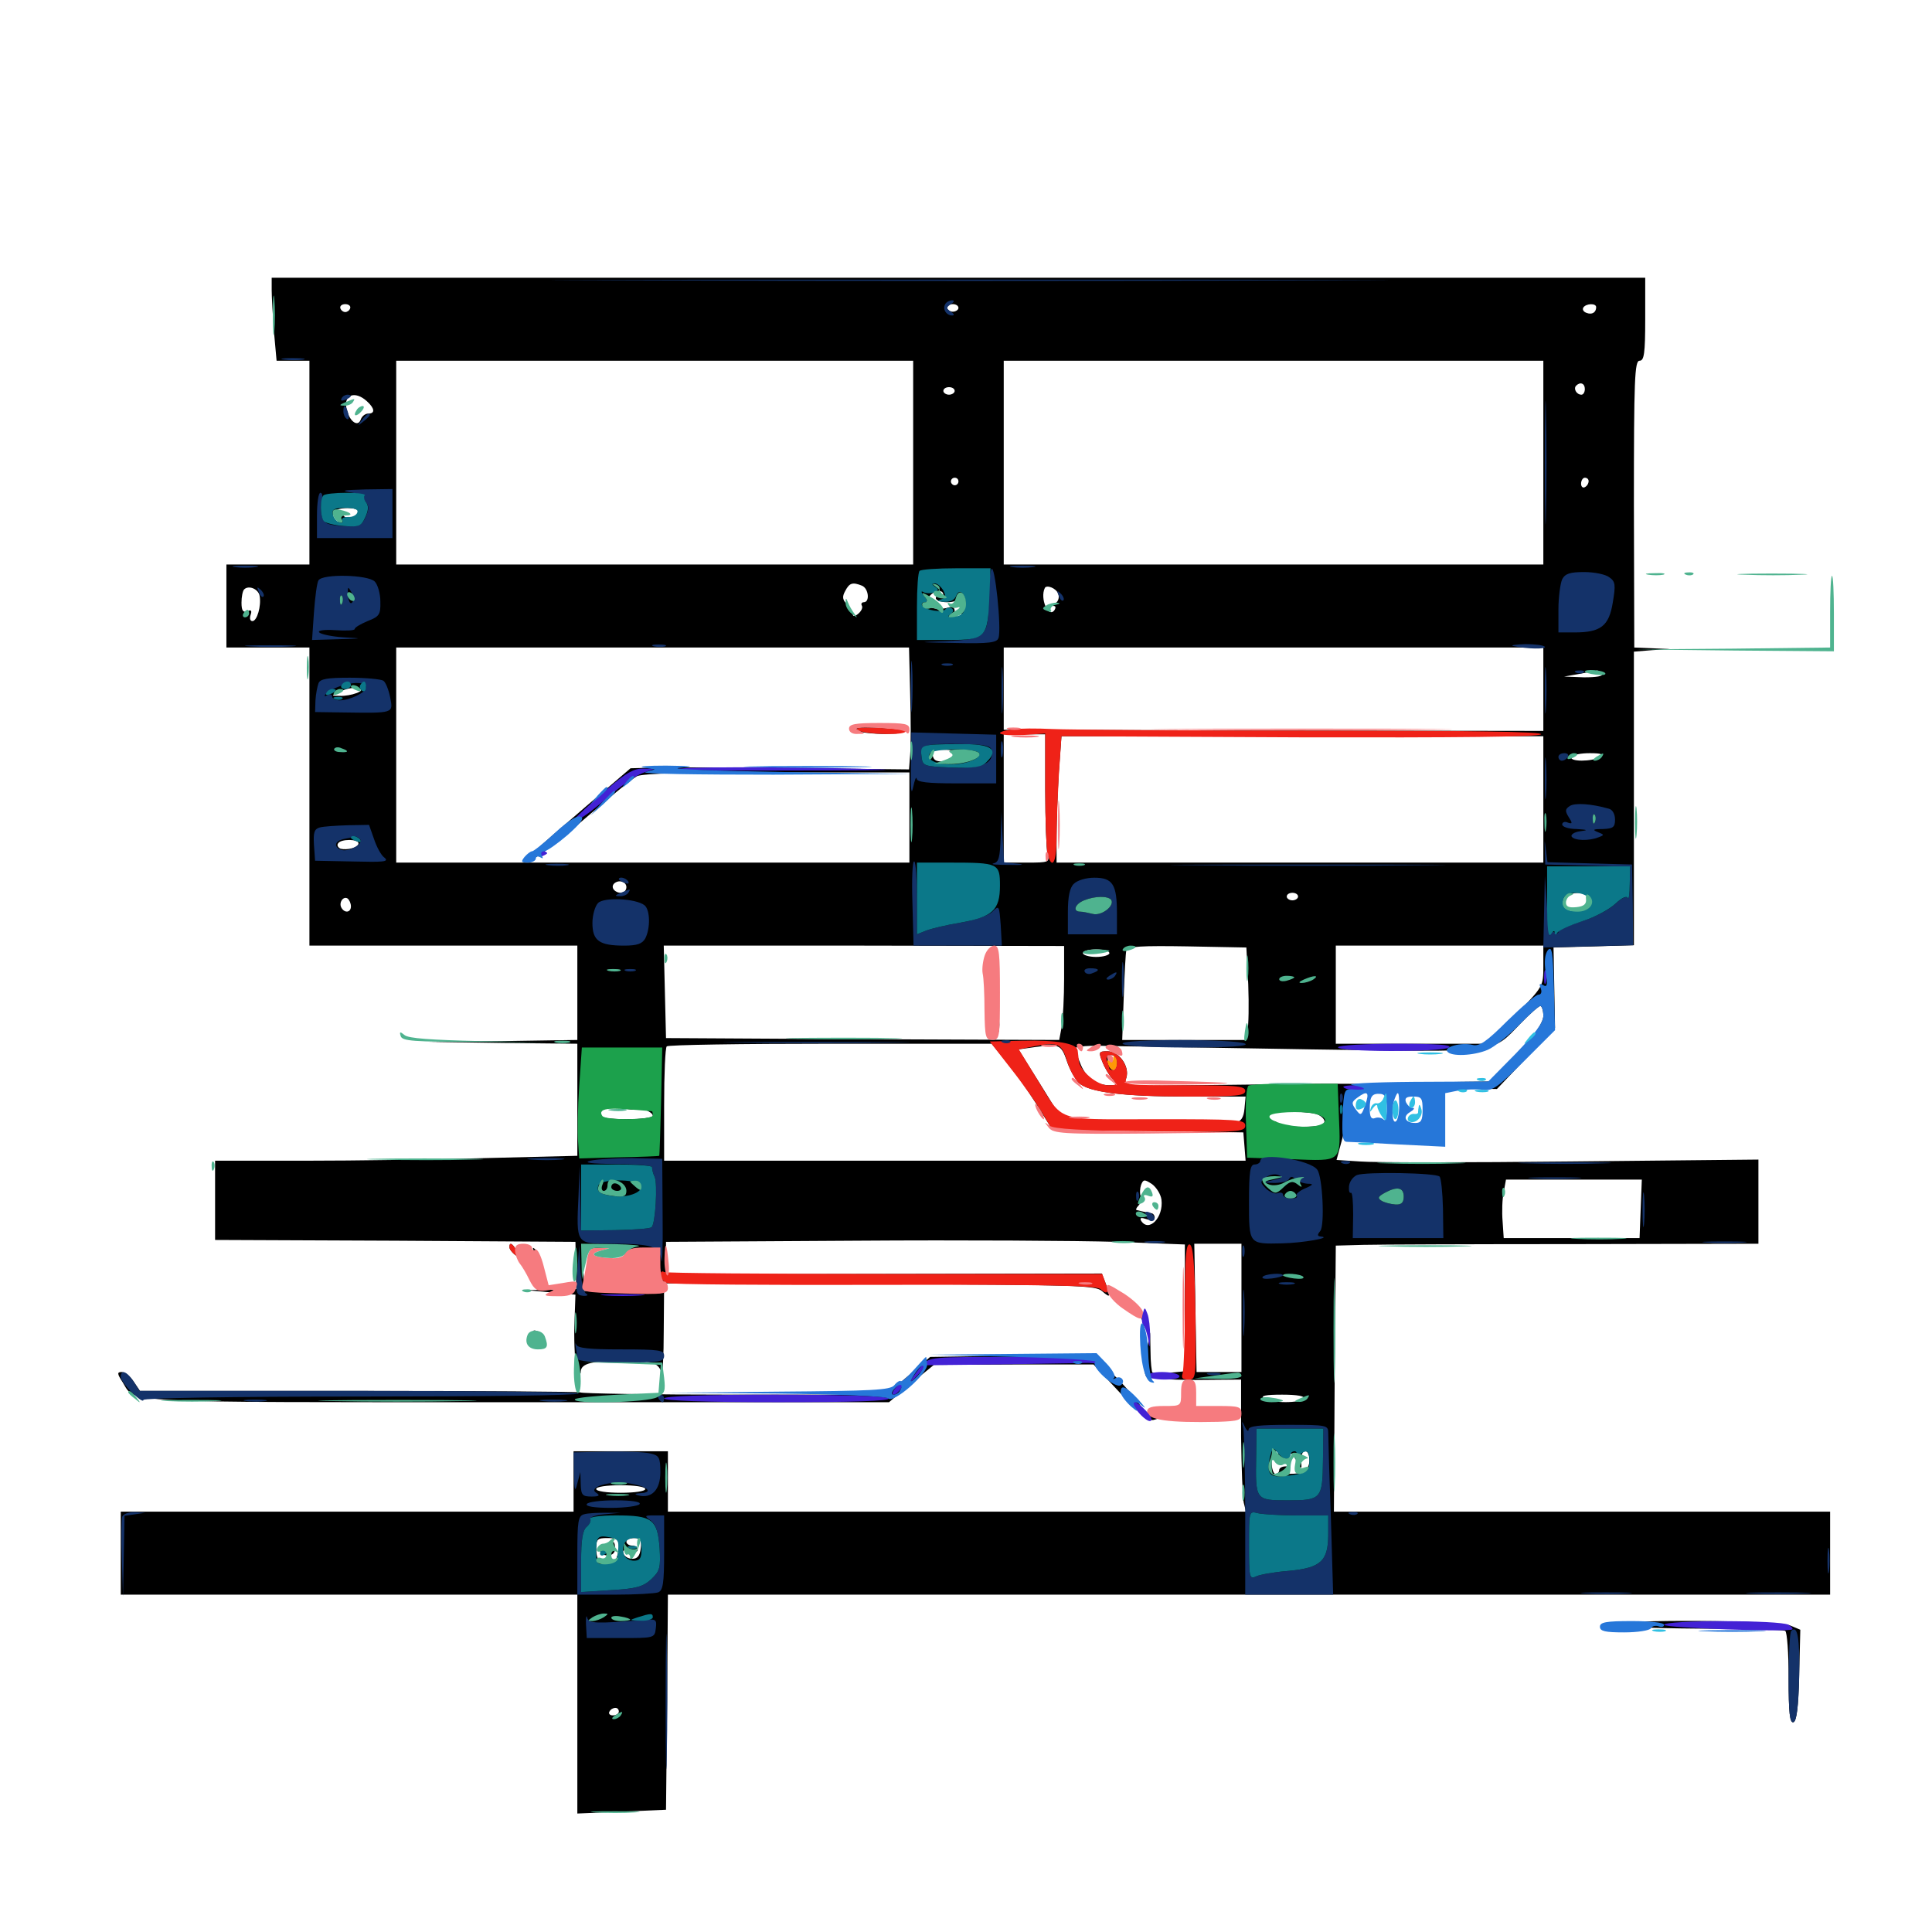 <svg xmlns="http://www.w3.org/2000/svg" viewBox="0 -1000 1000 1000">
	<path fill="#000000" d="M140.625 -849.805C140.625 -846.094 141.211 -836.523 141.797 -828.32L143.164 -813.281H151.562H160.156V-760.547V-707.812H138.672H117.188V-686.328V-664.844H138.672H160.156V-587.695V-510.547H229.492H298.828V-486.133V-461.719L260.352 -461.133L221.68 -460.742L260.352 -460.156L298.828 -459.766V-430.859V-401.758L251.562 -400.586C225.586 -399.805 183.398 -399.219 157.812 -399.219H111.328V-378.711V-358.203L204.688 -357.812L297.852 -357.227L298.047 -345.117L298.242 -332.812L285.352 -332.422L272.461 -332.227L285.156 -331.055L297.852 -329.883L297.266 -313.086C297.07 -303.906 297.656 -294.141 298.633 -291.602C299.805 -288.672 300.586 -288.086 300.586 -290.039C300.781 -294.336 306.445 -295.703 323.242 -295.703C337.5 -295.703 340.43 -294.727 342.383 -289.844C342.969 -288.281 343.555 -297.852 343.555 -311.328L343.75 -335.742L455.273 -335.352C557.422 -334.961 567.188 -334.766 570.508 -331.641C574.805 -327.93 575 -328.516 572.266 -335.742L570.312 -340.82L457.617 -340.625L344.727 -340.43V-348.828V-357.227L443.359 -357.812C497.656 -358.203 558.008 -357.812 577.734 -357.227L613.281 -355.859V-323.047V-290.234L605.273 -289.453C600.977 -289.062 597.07 -289.062 596.484 -289.648C596.094 -290.039 595.508 -294.922 595.508 -300.391L595.312 -310.352L593.359 -299.805C592.188 -293.359 592.188 -288.672 593.359 -287.5C594.336 -286.523 605.859 -285.742 618.75 -285.742L642.383 -285.938V-256.445C642.578 -240.43 643.164 -225 643.75 -222.266L644.922 -217.578H495.312H345.703V-233.203V-248.828H321.289H296.875V-233.203V-217.578H179.688H62.5V-196.094V-174.609H180.664H298.828V-117.969V-61.328L321.875 -62.305L344.727 -63.281L345.312 -118.945L345.703 -174.609H646.484H947.266V-196.094V-217.578H818.945H690.43L690.82 -286.328L691.406 -355.273L705.469 -355.664C713.281 -355.859 762.5 -356.055 815.039 -356.055L910.156 -356.25V-377.93V-399.805L813.086 -398.828C759.57 -398.242 710.352 -398.242 703.906 -398.828L691.797 -399.609L694.531 -409.766C696.094 -415.234 697.266 -423.438 697.266 -428.125C697.266 -436.133 697.461 -436.523 702.734 -435.742C705.664 -435.352 710.938 -436.133 714.648 -437.305C719.727 -439.062 705.859 -439.453 651.367 -438.672L581.641 -437.891L583.008 -442.188C584.766 -448.047 579.297 -455.859 573.242 -455.859C568.75 -455.859 568.555 -455.469 570.508 -450.586C571.68 -447.461 574.023 -443.555 575.586 -441.797C578.516 -438.477 578.32 -438.281 574.414 -438.281C567.578 -438.281 562.305 -441.992 559.375 -449.023C557.812 -452.734 556.641 -456.445 556.641 -457.422C556.641 -458.398 564.258 -458.984 573.828 -458.594C583.203 -458.398 630.469 -457.617 678.906 -456.836C778.125 -455.469 771.68 -454.492 787.109 -470.312C791.797 -475.195 796.484 -479.297 797.266 -479.297C798.047 -479.297 798.828 -476.953 798.828 -474.219C798.828 -470.898 794.727 -464.648 785.742 -454.688L772.461 -440.234L755.859 -440.039C736.328 -439.844 741.406 -436.914 761.914 -436.523L774.805 -436.328L789.844 -452.148L804.883 -467.969L804.492 -488.867L804.102 -509.57L825 -510.156L845.703 -510.742V-586.719V-662.695L855.078 -663.477L864.258 -664.062L855.078 -664.453L845.898 -664.844L845.703 -739.062C845.703 -803.906 846.094 -813.281 848.633 -813.281C850.977 -813.281 851.562 -816.992 851.562 -834.766V-856.25H496.094H140.625ZM181.25 -840.43C180.859 -839.258 179.688 -838.477 178.711 -838.477C177.734 -838.477 176.562 -839.258 176.172 -840.43C175.781 -841.602 176.953 -842.578 178.711 -842.578C180.469 -842.578 181.641 -841.602 181.25 -840.43ZM496.094 -840.625C496.094 -839.648 494.727 -838.672 493.164 -838.672C491.602 -838.672 490.234 -839.648 490.234 -840.625C490.234 -841.797 491.602 -842.578 493.164 -842.578C494.727 -842.578 496.094 -841.797 496.094 -840.625ZM826.172 -841.016C826.172 -838.281 824.023 -836.914 821.094 -838.086C819.531 -838.672 818.945 -839.844 819.531 -840.82C820.898 -842.969 826.172 -843.164 826.172 -841.016ZM472.656 -760.547V-707.812H338.867H205.078V-760.547V-813.281H338.867H472.656ZM798.828 -760.547V-707.812H659.18H519.531V-760.547V-813.281H659.18H798.828ZM820.312 -798.633C820.312 -797.07 819.531 -795.703 818.555 -795.703C816.016 -795.703 814.258 -798.828 815.82 -800.391C817.969 -802.539 820.312 -801.562 820.312 -798.633ZM494.141 -797.656C494.141 -796.68 492.773 -795.703 491.211 -795.703C489.648 -795.703 488.281 -796.68 488.281 -797.656C488.281 -798.828 489.648 -799.609 491.211 -799.609C492.773 -799.609 494.141 -798.828 494.141 -797.656ZM189.844 -792.383C193.945 -788.672 194.336 -785.938 190.625 -785.938C189.062 -785.938 187.305 -784.57 186.719 -782.812C185.156 -778.516 180.469 -782.227 179.297 -788.867C177.93 -795.703 183.789 -797.852 189.844 -792.383ZM496.094 -750.781C496.094 -749.805 495.312 -748.828 494.141 -748.828C493.164 -748.828 492.188 -749.805 492.188 -750.781C492.188 -751.953 493.164 -752.734 494.141 -752.734C495.312 -752.734 496.094 -751.953 496.094 -750.781ZM822.266 -750.977C822.266 -749.805 821.484 -748.438 820.312 -747.852C819.336 -747.266 818.359 -748.047 818.359 -749.609C818.359 -751.367 819.336 -752.734 820.312 -752.734C821.484 -752.734 822.266 -751.953 822.266 -750.977ZM185.547 -735.156C185.547 -731.836 179.492 -730.469 177.539 -733.398C176.172 -735.547 175.781 -735.352 175.781 -732.422C175.781 -729.492 175.195 -729.102 173.633 -730.664C172.461 -731.836 172.07 -733.789 172.656 -734.961C174.414 -737.695 185.547 -737.695 185.547 -735.156ZM446.094 -696.875C449.609 -695.508 450.391 -688.281 447.07 -688.281C446.094 -688.281 445.508 -687.5 446.094 -686.523C446.68 -685.547 445.898 -683.789 444.336 -682.422C442.578 -680.859 441.406 -680.859 441.406 -682.031C441.406 -683.203 440.039 -685.547 438.477 -687.109C436.133 -689.453 435.742 -691.016 437.5 -694.141C439.648 -698.242 441.211 -698.828 446.094 -696.875ZM134.375 -691.602C135.352 -686.328 133.008 -678.516 130.664 -678.516C129.492 -678.516 129.102 -679.883 129.688 -681.641C130.469 -683.984 130.078 -684.57 127.93 -683.594C125.781 -682.812 125 -683.984 125 -688.086C125 -691.016 125.586 -694.141 126.367 -694.922C128.711 -697.266 133.789 -695.117 134.375 -691.602ZM547.656 -692.773C548.438 -691.016 547.852 -688.867 546.484 -687.891C545.117 -687.109 544.727 -686.328 545.508 -686.328C546.484 -686.328 546.484 -685.352 545.898 -684.375C542.773 -679.492 538.086 -690.234 540.82 -695.703C541.797 -697.461 546.68 -695.508 547.656 -692.773ZM488.281 -691.992C488.281 -691.016 487.5 -690.625 486.328 -691.211C485.352 -691.797 484.375 -691.406 484.375 -690.43C484.375 -689.258 487.109 -688.281 490.234 -688.281C493.555 -688.281 496.094 -689.258 496.094 -690.43C496.094 -691.406 497.07 -691.797 498.438 -691.016C500 -690.039 500.195 -689.258 498.633 -688.867C497.461 -688.477 496.875 -686.328 497.461 -684.375C498.047 -682.227 497.461 -680.469 496.289 -680.469C495.117 -680.469 494.141 -681.836 494.141 -683.594C494.141 -685.742 492.969 -686.328 490.234 -685.352C488.086 -684.766 484.57 -684.766 482.422 -685.352C479.297 -686.328 478.906 -687.305 480.469 -690.43C482.617 -694.336 488.281 -695.508 488.281 -691.992ZM471.094 -641.016C471.484 -627.734 471.484 -613.672 471.094 -609.375L470.508 -601.758L413.477 -602.344C382.031 -602.734 349.609 -602.93 341.406 -602.734L326.367 -602.344L303.32 -582.617C272.656 -556.25 271.875 -555.469 275.586 -555.469C277.344 -555.469 289.258 -564.648 302.148 -575.781C315.039 -586.914 327.344 -597.07 329.688 -598.242C332.422 -599.609 355.469 -600.391 402.148 -600.195H470.703V-576.953V-553.516H337.891H205.078V-609.18V-664.844H337.695H470.508ZM798.828 -643.359V-621.68L659.18 -621.875L519.531 -622.266V-643.555V-664.844H659.18H798.828ZM501.562 -653.711C504.492 -654.102 501.562 -654.492 495.117 -654.492C488.672 -654.492 486.328 -654.102 489.844 -653.711C493.359 -653.32 498.633 -653.32 501.562 -653.711ZM829.102 -651.172C829.883 -650 826.367 -649.414 819.922 -649.414L809.57 -649.805L817.383 -651.172C821.68 -651.953 825.781 -652.734 826.562 -652.93C827.344 -652.93 828.516 -652.344 829.102 -651.172ZM184.375 -641.211C182.422 -640.43 178.516 -639.648 175.781 -639.844C171.094 -639.844 171.094 -639.844 176.758 -642.383C179.883 -643.75 183.789 -644.336 185.352 -643.75C187.5 -642.969 187.5 -642.383 184.375 -641.211ZM541.016 -591.211C541.016 -575.195 541.602 -560.352 542.188 -558.008C543.359 -553.711 542.969 -553.516 531.445 -553.516H519.531V-586.719V-619.922H530.273H541.016ZM798.828 -586.328V-553.516H672.852H546.875V-567.773C546.875 -575.391 547.461 -590.234 548.047 -600.391L549.414 -618.945H674.023H798.828ZM185.156 -613.086C185.742 -613.672 183.398 -614.062 180.078 -614.062C176.758 -614.062 173.633 -613.281 172.852 -612.305C171.875 -610.352 183.203 -611.133 185.156 -613.086ZM498.828 -610.352C503.711 -608.398 500.977 -606.836 491.211 -606.055C485.156 -605.469 483.398 -606.055 482.812 -608.789C482.227 -611.328 483.398 -612.109 488.672 -611.914C492.188 -611.914 496.875 -611.133 498.828 -610.352ZM828.125 -608.203C824.219 -605.664 811.914 -605.664 813.477 -608.203C814.062 -609.375 818.359 -610.156 822.852 -610.156C828.906 -610.156 830.273 -609.57 828.125 -608.203ZM185.547 -563.477C185.547 -561.328 179.688 -559.766 176.172 -560.742C175 -561.328 174.219 -562.5 175 -563.477C176.367 -565.82 185.547 -565.82 185.547 -563.477ZM324.219 -540.82C324.219 -539.258 323.047 -537.891 321.484 -537.891C318.164 -537.891 316.016 -540.625 317.773 -542.578C320.117 -544.922 324.219 -543.75 324.219 -540.82ZM671.875 -535.938C671.875 -534.961 670.508 -533.984 668.945 -533.984C667.383 -533.984 666.016 -534.961 666.016 -535.938C666.016 -537.109 667.383 -537.891 668.945 -537.891C670.508 -537.891 671.875 -537.109 671.875 -535.938ZM823.242 -535.938C825.195 -532.812 820.508 -528.125 815.234 -528.125C810.156 -528.125 807.812 -530.859 809.375 -534.961C810.547 -538.281 821.484 -538.867 823.242 -535.938ZM181.641 -530.859C181.641 -527.734 178.516 -527.148 176.758 -530.078C175.195 -532.617 177.539 -536.328 179.883 -534.961C180.859 -534.18 181.641 -532.422 181.641 -530.859ZM572.266 -532.031C572.266 -531.055 570.312 -530.078 567.969 -530.078C564.258 -530.078 564.062 -530.469 566.406 -532.031C570.117 -534.57 572.266 -534.57 572.266 -532.031ZM550.781 -493.359C550.781 -483.984 550.195 -473.047 549.609 -468.945L548.242 -461.719L446.484 -462.109L344.727 -462.695L344.141 -486.719L343.555 -510.547H447.266L550.781 -510.352ZM646.094 -490.43C646.484 -479.883 646.289 -469.141 645.703 -466.602L644.531 -461.719H612.695H580.859L581.641 -483.789C582.031 -495.703 582.617 -506.836 583.008 -508.203C583.789 -510.156 591.016 -510.547 614.648 -510.156L645.117 -509.57ZM798.828 -500C798.828 -489.453 798.828 -489.453 784.375 -474.609L769.727 -459.766H730.664H691.406V-485.156V-510.547H745.117H798.828ZM574.219 -506.641C574.219 -505.664 571.094 -504.688 567.383 -504.688C563.672 -504.688 560.547 -505.664 560.547 -506.641C560.547 -507.812 563.672 -508.594 567.383 -508.594C571.094 -508.594 574.219 -507.812 574.219 -506.641ZM325.781 -495.508C328.711 -495.898 325.781 -496.289 319.336 -496.289C312.891 -496.289 310.547 -495.898 314.062 -495.508C317.578 -495.117 322.852 -495.117 325.781 -495.508ZM574.805 -495.508C575.977 -496.094 574.609 -496.484 571.289 -496.484C568.164 -496.484 566.992 -496.094 568.945 -495.508C570.703 -495.117 573.438 -495.117 574.805 -495.508ZM677.734 -492.969C679.883 -494.336 678.125 -494.922 671.484 -494.922C666.211 -494.922 662.109 -494.141 662.109 -492.969C662.109 -490.43 673.828 -490.43 677.734 -492.969ZM520.703 -450.586C525 -445.703 531.836 -435.742 536.328 -428.711L544.336 -415.82L593.945 -414.844L643.555 -413.867L644.141 -406.641L644.727 -399.219H494.336H343.75V-428.125C343.75 -444.141 344.336 -457.812 345.117 -458.398C345.703 -459.18 383.984 -459.766 429.688 -459.766H513.281ZM552.148 -450.977C553.516 -446.68 556.445 -441.602 558.203 -439.648C563.281 -434.766 580.859 -432.422 614.844 -432.422H644.727L644.141 -426.172C643.75 -421.68 642.383 -419.531 639.648 -418.945C637.695 -418.555 616.406 -418.945 592.578 -419.727L549.414 -421.094L538.281 -439.062L527.148 -456.836L535.547 -458.008C548.242 -459.766 549.219 -459.375 552.148 -450.977ZM578.125 -450C578.125 -447.852 577.344 -446.094 576.367 -446.094C575.391 -446.094 574.219 -447.852 573.633 -450C573.047 -452.539 573.633 -453.906 575.391 -453.906C576.953 -453.906 578.125 -452.148 578.125 -450ZM639.258 -434.961C641.602 -435.352 639.258 -435.742 633.789 -435.742C628.516 -435.742 626.367 -435.352 629.492 -434.961C632.422 -434.57 636.719 -434.57 639.258 -434.961ZM328.906 -425.977C330.273 -427.539 337.891 -424.609 337.891 -422.461C337.891 -421.484 331.836 -420.703 324.219 -420.703C316.797 -420.703 310.547 -421.484 310.547 -422.266C310.547 -426.172 315.039 -427.93 321.289 -426.562C325 -425.781 328.32 -425.391 328.906 -425.977ZM681.25 -423.438C683.594 -422.656 685.547 -420.898 685.547 -419.531C685.547 -417.578 682.617 -416.797 674.023 -416.797C667.578 -416.797 661.914 -417.578 661.133 -418.75C660.547 -419.727 658.789 -420.117 657.227 -419.336C654.297 -418.359 653.125 -420.898 655.664 -423.242C657.227 -425 675.195 -425 681.25 -423.438ZM316.016 -384.961C315.43 -388.672 310.547 -390.82 310.547 -387.695C310.547 -386.523 310.352 -384.961 310.156 -384.18C309.766 -383.594 311.133 -382.812 313.086 -382.422C315.43 -382.227 316.406 -383.008 316.016 -384.961ZM331.25 -386.133C331.445 -387.891 331.641 -389.258 331.445 -389.258C331.25 -389.062 329.492 -388.672 327.734 -388.086C325.781 -387.695 324.219 -385.938 324.219 -384.375C324.219 -380.273 330.469 -381.836 331.25 -386.133ZM601.172 -379.102C602.344 -369.727 594.531 -361.914 590.625 -368.164C589.844 -369.727 590.625 -369.922 593.555 -368.945C595.898 -368.164 597.656 -368.555 597.656 -369.727C597.656 -370.898 596.875 -372.07 595.703 -372.07C594.727 -372.266 592.969 -372.656 591.797 -372.852C590.82 -373.047 589.258 -373.438 588.477 -373.633C587.695 -373.633 588.086 -374.805 589.258 -375.977C590.43 -377.148 591.016 -379.492 590.43 -380.859C589.844 -382.422 590.039 -384.961 590.625 -386.719C591.797 -389.648 592.383 -389.648 596.289 -387.109C598.633 -385.352 600.781 -381.836 601.172 -379.102ZM675.391 -386.914C673.633 -386.328 671.68 -386.523 670.703 -387.305C668.359 -389.062 657.617 -387.695 655.273 -385.156C653.906 -383.594 654.492 -383.398 657.031 -384.375C658.984 -384.961 661.914 -384.57 663.281 -383.398C664.844 -382.031 666.016 -382.031 666.016 -383.008C666.016 -384.18 668.164 -384.57 670.703 -384.18C673.242 -383.594 675.977 -384.375 676.758 -385.742C677.93 -387.305 677.539 -387.891 675.391 -386.914ZM849.219 -374.414L848.633 -359.18H813.477H778.32L777.734 -367.969C777.344 -372.656 777.539 -379.492 778.32 -383.008L779.492 -389.453H814.648H849.805ZM322.266 -383.398C322.266 -384.57 321.484 -385.938 320.312 -386.523C319.336 -387.109 318.359 -386.328 318.359 -384.766C318.359 -383.008 319.336 -381.641 320.312 -381.641C321.484 -381.641 322.266 -382.422 322.266 -383.398ZM699.219 -385.547C699.219 -386.719 698.438 -387.5 697.266 -387.5C696.289 -387.5 695.312 -386.719 695.312 -385.547C695.312 -384.57 696.289 -383.594 697.266 -383.594C698.438 -383.594 699.219 -384.57 699.219 -385.547ZM642.578 -323.047V-289.844H630.859H619.336L618.75 -323.047L618.164 -356.25H630.469H642.578ZM330.078 -351.758C340.625 -348.047 341.797 -346.875 341.797 -338.477V-330.664L322.07 -331.25L302.344 -331.836L301.953 -341.992C301.758 -347.656 302.539 -352.734 303.711 -353.125C307.812 -354.883 323.633 -354.102 330.078 -351.758ZM671.484 -337.305C674.414 -337.695 671.484 -338.086 665.039 -338.086C658.594 -338.086 656.25 -337.695 659.766 -337.305C663.281 -336.914 668.555 -336.914 671.484 -337.305ZM674.805 -276.172C673.242 -273.633 658.203 -273.633 654.297 -276.172C652.148 -277.539 655.078 -278.125 663.672 -278.125C671.484 -278.125 675.586 -277.344 674.805 -276.172ZM661.328 -247.07C660.742 -246.094 661.523 -244.727 663.086 -244.141C664.844 -243.555 666.602 -244.336 667.383 -246.094C668.359 -248.633 669.141 -248.047 671.094 -243.75C672.461 -240.625 673.633 -239.453 673.633 -241.016C673.242 -246.68 673.828 -248.828 675.781 -248.828C676.953 -248.828 677.734 -246.68 677.734 -244.141C677.734 -239.258 674.414 -237.109 667.383 -237.109C663.867 -237.109 663.672 -237.5 666.016 -239.062C668.555 -240.625 668.359 -241.016 665.625 -241.016C663.672 -241.016 662.109 -240.234 662.109 -239.062C662.109 -238.086 661.328 -237.109 660.156 -237.109C659.18 -237.109 658.203 -239.844 658.203 -242.969C658.203 -246.289 659.18 -248.828 660.352 -248.828C661.328 -248.828 661.914 -248.047 661.328 -247.07ZM333.984 -229.297C333.984 -228.125 328.516 -227.344 321.289 -227.344C314.062 -227.344 308.594 -228.125 308.594 -229.297C308.594 -230.469 314.062 -231.25 321.289 -231.25C328.516 -231.25 333.984 -230.469 333.984 -229.297ZM320.312 -199.609C320.312 -194.336 316.602 -187.305 316.406 -192.188C316.406 -194.531 316.016 -194.727 314.648 -192.383C312.109 -188.281 308.594 -191.602 308.594 -198.242C308.594 -203.32 309.18 -203.906 314.453 -203.906C319.141 -203.906 320.312 -203.125 320.312 -199.609ZM331.641 -198.633C331.25 -194.727 329.883 -193.164 327.344 -193.164C325.195 -193.164 323.242 -194.336 322.656 -195.898C322.07 -197.656 322.852 -198.047 325.977 -197.07C328.32 -196.289 330.078 -196.68 330.078 -197.852C330.078 -199.023 328.711 -200 327.148 -200C325.586 -200 324.219 -200.977 324.219 -201.953C324.219 -203.125 325.977 -203.906 328.32 -203.906C331.445 -203.906 332.227 -202.93 331.641 -198.633ZM333.789 -163.867C335.352 -165.625 313.477 -164.648 309.57 -162.891C307.031 -161.719 310.352 -161.328 319.141 -162.109C326.758 -162.5 333.203 -163.477 333.789 -163.867ZM320.312 -114.062C320.312 -113.086 318.945 -112.109 317.188 -112.109C315.625 -112.109 314.844 -113.086 315.43 -114.062C316.016 -115.234 317.383 -116.016 318.555 -116.016C319.531 -116.016 320.312 -115.234 320.312 -114.062ZM443.359 -621.875C444.922 -620.898 451.562 -620.117 458.008 -620.117C467.383 -620.312 468.555 -620.703 463.867 -621.875C454.883 -624.219 439.844 -624.219 443.359 -621.875ZM516.016 -469.531C516.016 -465.82 516.406 -464.258 516.992 -466.211C517.383 -467.969 517.383 -471.094 516.992 -473.047C516.406 -474.805 516.016 -473.242 516.016 -469.531ZM315.43 -200C314.648 -198.828 313.281 -198.438 312.305 -199.023C311.328 -199.805 310.547 -199.023 310.547 -197.656C310.547 -196.094 312.305 -194.922 314.453 -194.922C316.992 -194.922 318.359 -196.289 318.359 -198.438C318.359 -202.344 317.188 -202.93 315.43 -200ZM947.656 -672.656C947.656 -668.945 948.047 -667.383 948.633 -669.336C949.023 -671.094 949.023 -674.219 948.633 -676.172C948.047 -677.93 947.656 -676.367 947.656 -672.656ZM697.656 -412.891C697.656 -410.156 698.047 -409.18 698.633 -410.547C699.023 -411.719 699.023 -414.062 698.633 -415.43C698.047 -416.602 697.656 -415.625 697.656 -412.891ZM263.672 -354.492C263.672 -353.516 265.039 -351.562 266.992 -350.195C269.922 -347.656 269.922 -347.852 267.773 -351.953C265.43 -356.445 263.672 -357.422 263.672 -354.492ZM276.562 -351.758C277.148 -349.805 278.32 -348.828 278.906 -349.414C279.492 -350 278.906 -351.562 277.539 -352.93C275.586 -354.688 275.391 -354.492 276.562 -351.758ZM591.797 -315.234C592.969 -313.086 594.141 -311.328 594.531 -311.328C594.922 -311.328 594.922 -313.086 594.336 -315.234C593.75 -317.383 592.578 -319.141 591.406 -319.141C590.43 -319.141 590.625 -317.383 591.797 -315.234ZM276.367 -309.375C276.953 -308.398 276.562 -307.422 275.586 -307.422C272.266 -307.422 273.047 -303.516 276.562 -302.148C281.055 -300.391 284.375 -304.688 281.25 -308.398C278.516 -311.719 274.414 -312.5 276.367 -309.375ZM519.531 -298.242L481.445 -297.656L470.117 -287.891L458.594 -278.125H380.078C336.719 -278.125 300.977 -278.711 300.391 -279.297C299.805 -279.688 248.242 -280.078 185.938 -280.078H72.461L69.141 -284.961C67.383 -287.695 64.648 -289.844 63.086 -289.844C60.547 -289.844 60.547 -289.062 63.477 -284.57C70.312 -273.633 58.594 -274.219 266.602 -274.219H460.156L471.68 -283.984L483.398 -293.555L524.805 -293.75H566.016L579.883 -278.906C589.453 -268.555 594.727 -264.453 597.07 -265.039C599.609 -265.625 599.805 -266.016 597.656 -266.211C596.094 -266.406 592.188 -269.922 589.062 -274.023C580.078 -286.133 567.773 -297.266 562.5 -298.047C559.766 -298.438 540.43 -298.438 519.531 -298.242ZM835.938 -159.18C835.938 -158.008 853.906 -157.227 879.102 -157.031C902.93 -157.031 923.242 -156.445 924.023 -155.859C925 -155.273 925.781 -144.336 925.781 -131.445C925.781 -113.477 926.367 -108.008 928.32 -108.594C929.883 -109.18 930.859 -116.406 931.25 -133.008L931.836 -156.445L926.758 -158.594C920.508 -161.523 835.938 -161.914 835.938 -159.18Z"/>
	<path fill="#ff9906" d="M576.172 -451.758C576.172 -450.781 575.391 -450.391 574.219 -450.977C573.047 -451.562 572.852 -450.781 573.438 -449.219C575.195 -444.727 578.125 -445.312 578.125 -450C578.125 -452.148 577.734 -453.906 577.148 -453.906C576.562 -453.906 576.172 -452.93 576.172 -451.758ZM622.656 -434.961C621.094 -435.547 621.68 -436.133 623.828 -436.133C625.977 -436.328 627.148 -435.742 626.367 -435.156C625.781 -434.57 624.023 -434.375 622.656 -434.961Z"/>
	<path fill="#ef2218" d="M444.336 -621.875C449.023 -619.727 468.75 -619.336 468.75 -621.484C468.75 -622.266 462.305 -623.047 454.492 -623.242C444.922 -623.633 441.602 -623.242 444.336 -621.875ZM524.023 -622.461C513.086 -620.898 516.992 -618.945 529.297 -619.531L541.016 -620.312V-591.211C541.016 -575.391 541.602 -560.352 542.188 -558.008C544.531 -549.414 546.875 -553.516 546.875 -565.82C546.875 -572.656 547.461 -587.5 548.047 -598.633L549.414 -618.945L672.461 -618.359C753.906 -618.164 796.289 -618.555 797.656 -619.922C799.023 -621.289 760.742 -621.875 679.492 -621.875C613.281 -621.875 552.734 -622.266 544.727 -622.656C536.719 -623.047 527.344 -623.047 524.023 -622.461ZM523.242 -446.875C529.297 -439.258 536.523 -428.906 539.453 -424.023L544.727 -415.039L594.727 -414.453C641.016 -413.867 644.531 -414.062 644.531 -417.383C644.531 -420.508 641.016 -420.703 598.047 -420.703C544.727 -420.703 550.977 -418.555 536.328 -442.188L527.344 -456.836L536.133 -458.594C547.656 -460.742 549.609 -459.766 552.344 -450.586C553.711 -446.289 556.25 -441.406 558.398 -439.453C563.672 -434.57 581.25 -432.422 614.844 -432.422C639.844 -432.422 644.531 -432.812 644.531 -435.352C644.531 -437.891 639.648 -438.281 613.086 -438.281C582.422 -438.281 581.836 -438.281 583.008 -442.188C584.766 -448.047 579.102 -455.859 573.242 -455.859C568.75 -455.859 568.555 -455.469 570.508 -450.586C571.68 -447.461 574.023 -443.555 575.586 -441.797C578.516 -438.477 578.32 -438.281 573.438 -438.281C567.773 -438.281 558.789 -445.898 558.398 -450.977C558.203 -452.539 558.008 -454.883 557.812 -456.25C557.422 -459.961 547.07 -461.719 529.102 -461.328L512.305 -460.938ZM578.125 -450C578.125 -447.852 577.344 -446.094 576.172 -446.094C575.195 -446.094 574.219 -446.484 574.219 -446.875C574.219 -447.266 573.633 -449.023 573.047 -450.781C572.266 -452.93 572.852 -453.906 575 -453.906C576.758 -453.906 578.125 -452.344 578.125 -450ZM626.367 -435.156C627.148 -435.742 625.977 -436.328 623.828 -436.133C621.68 -436.133 621.094 -435.547 622.656 -434.961C624.023 -434.375 625.781 -434.57 626.367 -435.156ZM263.672 -354.492C263.672 -353.516 265.039 -351.562 266.992 -350.195C269.922 -347.656 269.922 -347.852 267.773 -351.953C265.43 -356.445 263.672 -357.422 263.672 -354.492ZM613.281 -324.414C613.281 -306.641 612.695 -290.82 612.109 -289.062C611.328 -286.719 612.109 -285.938 615.039 -285.938C619.141 -285.938 619.141 -286.328 618.75 -320.508C618.359 -345.898 617.578 -355.078 615.82 -355.859C613.867 -356.445 613.281 -349.219 613.281 -324.414ZM341.797 -340.039C341.797 -338.477 343.359 -336.523 345.117 -335.938C346.875 -335.156 397.461 -334.766 457.422 -334.961C541.602 -335.156 567.188 -334.57 569.531 -332.812C573.242 -329.492 574.219 -330.859 572.07 -336.328L570.508 -340.625H458.008C396.094 -340.625 344.727 -341.016 343.75 -341.602C342.578 -342.383 341.797 -341.602 341.797 -340.039Z"/>
	<path fill="#1ca14c" d="M299.805 -437.891C299.023 -426.758 298.828 -413.867 299.219 -408.984L299.805 -400.391L320.312 -400.977C331.641 -401.172 341.016 -401.562 341.211 -401.758C341.406 -401.953 341.797 -414.648 342.188 -430.078L342.773 -457.812H321.875H301.172ZM337.5 -424.805C337.695 -424.609 337.891 -423.828 337.891 -422.656C337.891 -420.312 313.086 -419.922 311.719 -422.461C309.57 -425.781 313.672 -426.758 325.195 -425.781C331.641 -425.391 337.109 -424.805 337.5 -424.805ZM646.289 -438.086C645.117 -437.5 644.531 -428.906 644.922 -418.945L645.508 -400.781L668.359 -400C695.312 -399.023 693.945 -397.852 692.969 -423.438L692.383 -439.062H670.312C658.008 -439.258 647.266 -438.672 646.289 -438.086ZM679.883 -423.633C689.648 -421.484 686.914 -416.797 675.781 -416.797C666.211 -416.797 655.664 -420.117 657.227 -422.461C658.203 -424.414 673.242 -425 679.883 -423.633Z"/>
	<path fill="#143269" d="M326.758 -854.883C230.273 -855.078 309.18 -855.273 501.953 -855.273C694.727 -855.273 773.633 -855.078 677.344 -854.883C580.859 -854.492 423.047 -854.492 326.758 -854.883ZM489.258 -842.578C487.695 -840.039 489.844 -836.719 492.773 -836.719C494.141 -836.719 493.945 -837.5 492.188 -838.672C489.648 -840.43 489.648 -840.82 492.188 -842.578C493.945 -843.75 494.141 -844.531 492.773 -844.531C491.602 -844.531 489.844 -843.75 489.258 -842.578ZM147.07 -813.867C143.945 -814.258 146.094 -814.648 151.367 -814.648C156.836 -814.648 159.18 -814.258 156.836 -813.867C154.297 -813.477 150 -813.477 147.07 -813.867ZM799.609 -760.547C799.609 -732.031 800 -720.508 800.195 -734.766C800.586 -748.828 800.586 -772.266 800.195 -786.523C800 -800.586 799.609 -789.062 799.609 -760.547ZM176.758 -793.75C176.172 -792.578 176.953 -792.383 178.516 -792.969C182.031 -794.336 182.617 -795.703 179.883 -795.703C178.711 -795.703 177.344 -794.922 176.758 -793.75ZM177.734 -787.109C177.734 -785.547 178.516 -783.789 179.492 -783.203C180.469 -782.422 180.859 -783.789 180.273 -785.938C179.102 -790.43 177.734 -791.016 177.734 -787.109ZM187.305 -782.617C184.766 -779.492 184.961 -779.297 188.086 -781.836C189.844 -783.203 191.406 -784.766 191.406 -785.156C191.406 -786.719 189.844 -785.742 187.305 -782.617ZM182.617 -744.922C186.914 -744.141 189.648 -743.359 188.672 -743.164C187.695 -743.164 188.086 -741.797 189.258 -740.234C191.016 -738.281 191.016 -736.328 189.258 -732.422C187.109 -727.734 185.938 -727.148 177.344 -727.734C169.336 -728.32 167.578 -729.102 166.602 -732.812C166.016 -735.156 166.016 -738.867 166.602 -741.016C167.188 -743.164 166.797 -744.922 165.82 -744.922C164.844 -744.922 164.062 -739.648 164.062 -733.203V-721.484H183.594H203.125V-734.18V-746.875L189.062 -746.68C176.758 -746.289 175.977 -746.094 182.617 -744.922ZM121.68 -706.445C118.555 -706.836 121.094 -707.227 126.953 -707.227C132.812 -707.227 135.352 -706.836 132.422 -706.445C129.297 -706.055 124.609 -706.055 121.68 -706.445ZM513.086 -705.273C512.305 -703.32 511.719 -695.703 511.719 -688.672C511.523 -670.508 510.156 -669.141 490.039 -668.164C474.023 -667.578 474.219 -667.578 494.727 -667.188C511.914 -666.797 516.016 -667.383 516.797 -669.727C518.555 -674.219 514.844 -709.375 513.086 -705.273ZM524.023 -706.445C520.898 -706.836 523.438 -707.227 529.297 -707.227C535.156 -707.227 537.695 -706.836 534.766 -706.445C531.641 -706.055 526.953 -706.055 524.023 -706.445ZM808.594 -700.195C807.617 -698.047 806.641 -691.016 806.641 -684.57V-672.656H815.039C828.516 -672.656 832.812 -675.977 834.766 -688.086C836.328 -697.266 836.133 -699.023 833.008 -701.172C831.055 -702.734 825.195 -703.906 819.922 -703.906C812.695 -703.906 810.156 -703.125 808.594 -700.195ZM164.844 -699.609C164.062 -698.438 163.086 -691.016 162.5 -683.008L161.523 -668.75L175 -669.141C188.086 -669.531 188.086 -669.531 177.734 -670.117C171.875 -670.508 166.211 -671.68 165.234 -672.656C164.258 -673.633 167.578 -674.219 173.438 -673.828C179.102 -673.438 183.594 -673.633 183.594 -674.414C183.594 -675.195 186.523 -676.953 190.234 -678.516C196.289 -680.859 197.07 -681.836 196.875 -688.672C196.875 -692.773 195.508 -697.461 193.945 -699.023C190.43 -702.539 166.992 -703.125 164.844 -699.609ZM182.227 -688.086C181.25 -687.109 180.469 -688.672 180.078 -691.797C179.883 -696.484 180.078 -696.68 181.836 -693.555C183.203 -691.406 183.203 -689.062 182.227 -688.086ZM177.148 -687.891C176.562 -686.328 175.977 -686.914 175.977 -689.062C175.781 -691.211 176.367 -692.383 176.953 -691.602C177.539 -691.016 177.734 -689.258 177.148 -687.891ZM133.984 -693.555C134.57 -691.602 135.742 -690.625 136.328 -691.211C136.914 -691.797 136.328 -693.359 134.961 -694.727C133.008 -696.484 132.812 -696.289 133.984 -693.555ZM548.047 -691.602C548.633 -689.648 549.805 -688.672 550.391 -689.258C550.977 -689.844 550.391 -691.406 549.023 -692.773C547.07 -694.531 546.875 -694.336 548.047 -691.602ZM129.492 -665.43C123.242 -665.82 127.93 -666.016 139.648 -666.016C151.562 -666.016 156.641 -665.82 150.977 -665.43C145.312 -665.039 135.742 -665.039 129.492 -665.43ZM338.477 -665.43C336.523 -666.016 337.695 -666.406 340.82 -666.406C344.141 -666.406 345.508 -666.016 344.336 -665.43C342.969 -665.039 340.234 -665.039 338.477 -665.43ZM783.203 -665.625C781.641 -666.016 784.375 -666.406 789.453 -666.602C794.531 -666.602 799.023 -666.016 799.609 -665.234C800.391 -663.867 790.43 -664.062 783.203 -665.625ZM471.484 -644.336C471.484 -632.617 471.68 -627.93 472.07 -634.18C472.461 -640.43 472.461 -650 472.07 -655.664C471.68 -661.328 471.484 -656.25 471.484 -644.336ZM518.359 -642.383C518.359 -631.641 518.555 -627.539 518.945 -633.203C519.336 -638.867 519.336 -647.656 518.945 -652.734C518.555 -657.812 518.359 -653.125 518.359 -642.383ZM799.609 -642.383C799.609 -631.641 799.805 -627.539 800.195 -633.203C800.586 -638.867 800.586 -647.656 800.195 -652.734C799.805 -657.812 799.609 -653.125 799.609 -642.383ZM487.891 -655.664C486.523 -656.25 487.5 -656.641 490.234 -656.641C492.969 -656.641 493.945 -656.25 492.773 -655.664C491.406 -655.273 489.062 -655.273 487.891 -655.664ZM816.016 -651.758C814.453 -652.344 815.039 -652.93 817.188 -652.93C819.336 -653.125 820.508 -652.539 819.727 -651.953C819.141 -651.367 817.383 -651.172 816.016 -651.758ZM164.844 -646.289C164.258 -644.727 163.477 -640.82 163.281 -637.5L163.086 -631.445L176.758 -631.25C204.297 -630.859 203.516 -630.664 201.953 -639.062C201.172 -642.969 199.609 -646.875 198.438 -647.656C197.266 -648.438 189.453 -649.219 181.055 -649.219C169.531 -649.219 165.625 -648.633 164.844 -646.289ZM189.453 -644.141C189.453 -641.602 181.055 -637.5 175.781 -637.5C173.633 -637.5 171.875 -638.477 171.875 -639.648C171.875 -640.625 170.703 -641.016 169.531 -640.234C168.164 -639.453 167.578 -639.453 168.359 -640.43C173.438 -645.898 189.453 -648.828 189.453 -644.141ZM471.484 -603.32C471.289 -591.211 471.68 -587.891 472.656 -592.578C473.438 -596.289 474.219 -598.242 474.414 -597.07C474.609 -595.117 480.078 -594.531 495.117 -594.531H515.625V-607.031V-619.727L493.75 -620.312L471.68 -620.898ZM513.281 -611.719C514.648 -604.883 508.203 -602.148 492.383 -602.734C477.93 -603.32 477.539 -603.516 476.953 -608.594C476.172 -614.648 478.516 -615.234 500 -614.844C509.57 -614.648 512.891 -613.867 513.281 -611.719ZM517.969 -612.109C517.969 -608.398 518.359 -606.836 518.945 -608.789C519.336 -610.547 519.336 -613.672 518.945 -615.625C518.359 -617.383 517.969 -615.82 517.969 -612.109ZM799.609 -597.461C799.609 -587.891 799.805 -583.594 800.195 -588.086C800.586 -592.578 800.586 -600.586 800.195 -605.664C799.805 -610.742 799.609 -607.227 799.609 -597.461ZM806.641 -608.203C806.641 -607.227 807.422 -606.25 808.398 -606.25C809.57 -606.25 810.938 -607.227 811.523 -608.203C812.109 -609.375 811.328 -610.156 809.766 -610.156C808.008 -610.156 806.641 -609.375 806.641 -608.203ZM812.5 -582.812C810.156 -581.25 809.961 -580.273 811.914 -577.148C814.062 -573.828 813.867 -573.438 811.523 -574.219C809.961 -575 808.594 -574.414 808.594 -573.242C808.594 -572.07 811.914 -570.898 816.016 -570.898C821.875 -570.508 822.266 -570.312 817.773 -569.727C814.844 -569.336 812.891 -567.969 813.477 -566.992C814.844 -564.844 822.461 -564.648 827.344 -566.602C830.469 -567.773 830.469 -567.969 826.953 -569.336C824.023 -570.508 824.609 -570.898 829.688 -570.898C834.961 -571.094 835.938 -571.875 835.938 -575.781C835.938 -578.711 834.57 -581.055 832.617 -581.445C823.633 -583.984 815.234 -584.57 812.5 -582.812ZM825.586 -574.609C825 -573.047 824.414 -573.633 824.414 -575.781C824.219 -577.93 824.805 -579.102 825.391 -578.32C825.977 -577.734 826.172 -575.977 825.586 -574.609ZM517.969 -566.797C517.578 -556.25 516.992 -553.711 514.258 -553.125C512.305 -552.539 516.016 -552.344 522.461 -552.344C528.906 -552.148 530.859 -552.539 526.953 -552.93L519.727 -553.711L518.945 -566.797L518.359 -579.883ZM165.43 -571.68C162.695 -570.898 162.109 -569.141 162.5 -562.695L163.086 -554.492L182.617 -554.102C198.438 -553.711 201.562 -553.906 199.023 -556.055C197.266 -557.227 194.922 -561.719 193.555 -565.82L191.016 -573.047L180.078 -572.852C174.023 -572.656 167.383 -572.266 165.43 -571.68ZM186.523 -565.43C187.891 -562.891 180.078 -558.789 176.562 -560.156C172.461 -561.719 173.242 -564.844 178.32 -565.82C180.664 -566.211 183.203 -566.797 183.984 -566.992C184.766 -566.992 185.742 -566.406 186.523 -565.43ZM799.609 -559.375L799.805 -552.539L821.875 -551.953L843.75 -551.367L843.555 -542.188C843.555 -537.109 842.969 -533.984 842.578 -535.156C841.992 -536.523 839.258 -535.156 835.938 -532.031C832.812 -529.102 825 -525 818.359 -523.047C811.914 -520.898 806.641 -518.555 806.641 -517.773C806.641 -516.797 805.859 -516.797 804.688 -517.383C803.711 -517.969 802.539 -517.383 802.344 -516.016C802.148 -514.648 801.367 -520.898 800.781 -530.078L799.609 -546.68L799.219 -528.125L798.828 -509.57L822.07 -510.156L845.312 -510.742L845.117 -531.641L844.727 -552.539L822.852 -553.125L800.977 -553.711L800.195 -559.961C799.414 -566.016 799.414 -566.016 799.609 -559.375ZM472.266 -532.812L472.852 -510.547H495.703H518.555L517.969 -521.094C517.188 -531.25 517.188 -531.641 513.672 -528.125C511.719 -526.172 504.492 -523.633 497.266 -522.461C490.039 -521.289 482.031 -519.336 479.492 -518.359L474.609 -516.406V-534.961C474.609 -544.922 474.023 -553.711 473.242 -554.102C472.266 -554.688 471.875 -545.117 472.266 -532.812ZM283.789 -552.148C280.664 -552.539 282.812 -552.93 288.086 -552.93C293.555 -552.93 295.898 -552.539 293.555 -552.148C291.016 -551.758 286.719 -551.758 283.789 -552.148ZM619.727 -552.148C587.695 -552.344 613.477 -552.539 676.758 -552.539C740.234 -552.539 766.406 -552.344 734.961 -552.148C703.711 -551.758 651.758 -551.758 619.727 -552.148ZM320.312 -544.922C320.312 -546.484 324.023 -545.703 325.195 -543.75C325.781 -542.578 325 -542.383 323.438 -542.969C321.68 -543.555 320.312 -544.531 320.312 -544.922ZM555.859 -542.578C553.711 -540.625 552.734 -535.938 552.734 -527.93V-516.406H565.43H578.125V-527.344C578.125 -542.188 575.977 -545.703 566.406 -545.703C562.109 -545.703 557.617 -544.336 555.859 -542.578ZM575.195 -534.18C576.953 -531.055 570.117 -525.781 565.625 -526.953C563.281 -527.539 560.352 -528.125 559.18 -528.125C555.078 -528.125 556.25 -532.031 561.133 -533.984C566.797 -536.328 573.633 -536.328 575.195 -534.18ZM321.289 -537.891C318.164 -536.523 317.969 -536.133 320.703 -536.133C322.461 -535.938 324.609 -536.914 325.195 -537.891C326.562 -540.039 326.562 -540.039 321.289 -537.891ZM309.57 -532.617C308.008 -531.055 306.641 -526.367 306.641 -522.266C306.641 -513.086 310.156 -510.547 323.047 -510.547C329.883 -510.547 332.422 -511.523 333.984 -514.258C336.719 -519.531 336.523 -529.102 333.594 -531.445C329.102 -534.961 312.695 -535.742 309.57 -532.617ZM580.664 -492.969C580.664 -484.961 581.055 -481.641 581.445 -485.742C581.836 -489.648 581.836 -496.289 581.445 -500.391C581.055 -504.297 580.664 -500.977 580.664 -492.969ZM323.828 -497.461C322.461 -498.047 323.438 -498.438 326.172 -498.438C328.906 -498.438 329.883 -498.047 328.711 -497.461C327.344 -497.07 325 -497.07 323.828 -497.461ZM561.523 -496.875C562.109 -495.898 563.867 -495.508 565.43 -496.289C569.531 -497.656 569.141 -498.828 564.258 -498.828C562.109 -498.828 560.742 -498.047 561.523 -496.875ZM574.219 -494.922C572.461 -493.75 572.266 -492.969 573.633 -492.969C574.805 -492.969 576.562 -493.945 577.148 -494.922C578.711 -497.266 577.93 -497.266 574.219 -494.922ZM383.203 -460.352C362.109 -460.547 379.883 -460.742 422.852 -460.742C465.82 -460.742 483.203 -460.547 461.328 -460.352C439.453 -459.961 404.297 -459.961 383.203 -460.352ZM519.141 -460.352C517.578 -460.938 518.164 -461.523 520.312 -461.523C522.461 -461.719 523.633 -461.133 522.852 -460.547C522.266 -459.961 520.508 -459.766 519.141 -460.352ZM581.055 -459.766C581.836 -458.594 595.117 -457.812 614.844 -457.812C636.719 -457.812 646.484 -458.594 644.531 -459.766C640.625 -462.305 579.492 -462.305 581.055 -459.766ZM693.555 -431.25C693.555 -429.102 694.141 -428.516 694.727 -430.078C695.312 -431.445 695.117 -433.203 694.531 -433.789C693.945 -434.57 693.359 -433.398 693.555 -431.25ZM275 -399.805C270.312 -400.195 273.633 -400.586 282.227 -400.586C290.82 -400.586 294.531 -400.195 290.625 -399.805C286.523 -399.414 279.492 -399.414 275 -399.805ZM305.664 -399.219C301.562 -398.242 305.664 -397.656 318.945 -397.461C329.297 -397.461 337.695 -396.68 337.5 -395.898C337.5 -394.922 337.891 -392.773 338.867 -390.82C340.43 -387.109 339.258 -366.797 337.305 -364.844C336.719 -364.062 328.125 -363.477 318.359 -363.281L300.781 -363.086L300.391 -379.688L300 -396.289L299.414 -380.664C298.242 -356.25 298.242 -356.25 315.234 -356.25C337.5 -356.25 341.406 -355.078 342.383 -347.656C342.773 -344.336 343.164 -354.883 342.969 -370.898L342.773 -400.195L327.148 -400.586C318.555 -400.586 308.984 -400 305.664 -399.219ZM652.344 -399.219C652.344 -398.242 650.977 -397.266 649.414 -397.266C647.07 -397.266 646.484 -393.75 646.484 -377.93C646.484 -355.859 646.289 -356.055 663.672 -356.445C674.023 -356.641 689.844 -359.375 683.789 -359.961C681.836 -360.156 681.641 -360.742 683.398 -362.891C685.742 -365.82 684.57 -390.82 681.836 -394.531C678.32 -399.609 652.344 -403.711 652.344 -399.219ZM659.18 -389.258L653.32 -387.891L659.57 -387.695C662.891 -387.695 666.406 -388.477 667.188 -389.648C667.969 -391.211 668.945 -391.211 670.508 -389.648C671.68 -388.477 674.414 -387.5 676.758 -387.305C680.078 -387.305 679.883 -386.719 675.195 -384.766C672.266 -383.398 670.508 -381.836 671.094 -381.055C671.875 -380.273 670.703 -379.688 668.359 -379.688C666.016 -379.688 664.062 -380.469 664.062 -381.641C664.062 -382.617 662.891 -383.008 661.328 -382.422C659.961 -381.836 657.227 -383.008 655.273 -384.766C652.148 -388.086 652.148 -388.281 655.273 -390.625C657.031 -391.992 659.961 -392.578 661.719 -391.797C664.258 -390.82 663.672 -390.234 659.18 -389.258ZM694.922 -397.852C693.359 -398.438 693.945 -399.023 696.094 -399.023C698.242 -399.219 699.414 -398.633 698.633 -398.047C698.047 -397.461 696.289 -397.266 694.922 -397.852ZM790.625 -397.852C779.492 -398.047 788.086 -398.438 809.57 -398.438C831.055 -398.438 840.039 -398.047 829.688 -397.852C819.336 -397.461 801.758 -397.461 790.625 -397.852ZM702.344 -391.797C700.195 -390.82 698.438 -388.281 698.242 -385.938C698.047 -383.789 698.438 -382.227 699.219 -382.617C700 -383.008 700.391 -377.93 700.391 -371.289L700.195 -359.18H723.633H747.07L746.875 -374.414C746.68 -382.812 745.898 -390.234 745.117 -391.016C743.164 -392.969 706.836 -393.555 702.344 -391.797ZM726.562 -380.664C726.562 -377.539 725.391 -376.367 722.266 -376.562C719.727 -376.758 716.602 -377.539 715.039 -378.516C712.891 -379.883 713.281 -380.664 716.797 -382.617C723.242 -386.133 726.562 -385.352 726.562 -380.664ZM793.555 -390.039C787.305 -390.43 792.383 -390.625 804.688 -390.625C816.992 -390.625 822.07 -390.43 816.016 -390.039C809.766 -389.648 799.609 -389.648 793.555 -390.039ZM850.195 -373.828C850.195 -365.82 850.586 -362.5 850.977 -366.602C851.367 -370.508 851.367 -377.148 850.977 -381.25C850.586 -385.156 850.195 -381.836 850.195 -373.828ZM588.086 -380.469C588.086 -378.32 588.672 -377.734 589.258 -379.297C589.844 -380.664 589.648 -382.422 589.062 -383.008C588.477 -383.789 587.891 -382.617 588.086 -380.469ZM593.164 -370.703C593.75 -369.336 594.922 -367.969 595.898 -367.969C598.633 -367.969 597.852 -371.289 594.922 -372.461C592.969 -373.242 592.383 -372.656 593.164 -370.703ZM593.359 -356.836C590.82 -357.227 592.773 -357.617 597.656 -357.617C602.539 -357.617 604.492 -357.227 602.148 -356.836C599.609 -356.445 595.703 -356.445 593.359 -356.836ZM883.398 -356.836C878.125 -357.227 882.422 -357.422 892.578 -357.422C902.734 -357.422 907.031 -357.227 901.953 -356.836C896.68 -356.445 888.477 -356.445 883.398 -356.836ZM642.969 -352.344C642.969 -349.609 643.359 -348.633 643.945 -350C644.336 -351.172 644.336 -353.516 643.945 -354.883C643.359 -356.055 642.969 -355.078 642.969 -352.344ZM298.828 -342.383C297.852 -330.664 298.242 -329.688 301.758 -329.297C304.102 -329.102 304.688 -329.688 303.32 -330.469C301.953 -331.25 300.781 -337.109 300.391 -343.555L299.805 -355.273ZM653.516 -339.062C654.492 -340.625 664.062 -341.406 664.062 -339.844C664.062 -339.453 661.523 -338.672 658.398 -338.281C655.078 -337.891 652.93 -338.086 653.516 -339.062ZM643.359 -320.117C643.359 -309.375 643.555 -305.273 643.945 -310.938C644.336 -316.602 644.336 -325.391 643.945 -330.469C643.555 -335.547 643.359 -330.859 643.359 -320.117ZM662.695 -335.352C660.742 -335.938 662.305 -336.328 666.016 -336.328C669.727 -336.328 671.289 -335.938 669.531 -335.352C667.578 -334.961 664.453 -334.961 662.695 -335.352ZM298.047 -302.539C298.438 -300.391 298.828 -297.852 298.828 -296.68C298.828 -295.508 307.617 -294.727 321.289 -294.727C341.406 -294.727 343.75 -295.117 343.75 -298.242C343.75 -301.172 341.406 -301.562 321.484 -301.562C305.273 -301.562 298.828 -302.148 298.242 -304.102C297.852 -305.273 297.656 -304.688 298.047 -302.539ZM62.5 -287.305C62.5 -285.938 65.234 -282.227 68.359 -279.102C71.68 -275.977 74.219 -274.219 74.219 -275.391C74.219 -276.367 118.359 -277.148 187.305 -277.148C249.414 -277.148 300 -277.734 299.414 -278.711C299.023 -279.492 247.656 -280.078 185.547 -280.078H72.266L69.141 -284.961C65.625 -290.234 62.5 -291.406 62.5 -287.305ZM625.586 -288.477C623.633 -289.062 624.805 -289.453 627.93 -289.453C631.25 -289.453 632.617 -289.062 631.445 -288.477C630.078 -288.086 627.344 -288.086 625.586 -288.477ZM340.82 -276.172C341.406 -275.195 342.383 -274.219 342.969 -274.219C343.359 -274.219 343.75 -275.195 343.75 -276.172C343.75 -277.344 342.773 -278.125 341.602 -278.125C340.625 -278.125 340.234 -277.344 340.82 -276.172ZM127.539 -274.805C124.414 -275.195 126.562 -275.586 131.836 -275.586C137.305 -275.586 139.648 -275.195 137.305 -274.805C134.766 -274.414 130.469 -274.414 127.539 -274.805ZM280.859 -274.805C277.344 -275.195 279.688 -275.586 286.133 -275.586C292.578 -275.586 295.508 -275.195 292.578 -274.805C289.648 -274.414 284.375 -274.414 280.859 -274.805ZM643.555 -260.547C643.945 -257.812 644.531 -237.5 644.531 -215.234V-174.609H667.383H690.039L688.867 -214.258C688.086 -235.938 687.5 -255.664 687.5 -258.203C687.5 -262.305 686.914 -262.5 666.992 -262.5C651.953 -262.5 646.484 -261.914 646.289 -260.156C646.289 -258.789 645.312 -259.375 644.336 -261.523C642.773 -264.844 642.578 -264.844 643.555 -260.547ZM684.766 -243.945C684.57 -224.219 683.789 -223.438 666.992 -223.438C649.609 -223.438 649.805 -223.242 650.195 -246.484L650.391 -260.547H667.578H684.961ZM671.484 -215.625H687.5V-206.055C687.5 -191.992 683.789 -188.477 666.992 -186.914C659.57 -186.328 651.758 -184.961 650 -183.984C646.68 -182.422 646.484 -183.789 646.484 -200.195C646.484 -217.773 646.484 -217.969 650.977 -216.797C653.32 -216.211 662.5 -215.625 671.484 -215.625ZM297.07 -237.305C297.266 -228.32 297.656 -227.344 298.828 -232.227L300.391 -238.086L300.586 -231.836C300.781 -226.172 301.367 -225.391 306.25 -225.391C310.156 -225.391 310.742 -225.977 308.594 -227.344C304.102 -230.273 316.016 -233.789 325.586 -232.227C334.766 -230.859 338.672 -227.539 331.641 -227.148C328.516 -226.953 328.125 -226.562 330.469 -225.977C337.305 -224.219 341.797 -228.906 341.797 -237.891C341.797 -245.508 341.211 -246.68 336.719 -247.656C333.789 -248.438 323.828 -248.828 314.258 -248.633L296.875 -248.242ZM303.711 -221.484C302.93 -220.312 307.617 -219.531 316.211 -219.531C323.633 -219.531 330.469 -220.508 331.055 -221.484C331.836 -222.656 327.148 -223.438 318.555 -223.438C311.133 -223.438 304.297 -222.656 303.711 -221.484ZM63.281 -215.039C62.891 -213.672 62.695 -203.711 63.086 -192.969L63.672 -173.633L64.062 -194.531L64.453 -215.43L69.922 -216.211L75.195 -216.992L69.727 -217.383C66.797 -217.383 63.867 -216.406 63.281 -215.039ZM302.344 -216.211C299.219 -215.43 298.828 -212.695 298.828 -194.922V-174.609H318.164C328.906 -174.609 338.867 -175.195 340.625 -175.781C343.164 -176.758 343.75 -180.469 343.75 -196.289V-215.625H338.477C333.594 -215.625 333.398 -215.43 336.914 -212.891C339.453 -210.938 340.82 -207.031 341.406 -198.828C341.992 -188.477 341.602 -186.914 337.109 -182.617C332.812 -178.711 329.492 -177.734 316.406 -176.953L300.781 -175.977V-191.602C300.781 -203.125 301.562 -208.008 303.711 -209.766C305.273 -211.133 306.055 -212.891 305.664 -213.867C305.078 -214.648 308.398 -215.82 312.891 -216.211L321.289 -216.992H313.477C309.18 -216.992 304.102 -216.797 302.344 -216.211ZM698.828 -216.211C697.266 -216.797 697.852 -217.383 700 -217.383C702.148 -217.578 703.32 -216.992 702.539 -216.406C701.953 -215.82 700.195 -215.625 698.828 -216.211ZM945.898 -192.188C945.898 -186.328 946.289 -183.789 946.68 -186.914C947.07 -189.844 947.07 -194.531 946.68 -197.656C946.289 -200.586 945.898 -198.047 945.898 -192.188ZM820.898 -175.195C814.648 -175.586 819.336 -175.781 831.055 -175.781C842.969 -175.781 848.047 -175.586 842.383 -175.195C836.719 -174.805 827.148 -174.805 820.898 -175.195ZM906.641 -175.195C899.414 -175.586 905.859 -175.781 920.898 -175.781C935.938 -175.781 941.797 -175.391 933.984 -175.195C926.172 -174.805 913.867 -174.805 906.641 -175.195ZM344.531 -118.945C344.531 -87.891 344.922 -75.391 345.117 -91.211C345.508 -107.227 345.508 -132.617 345.117 -147.852C344.922 -163.086 344.531 -150.195 344.531 -118.945ZM303.32 -158.984L303.711 -152.148H321.289C338.672 -152.148 338.867 -152.148 339.453 -157.227C340.039 -161.719 339.453 -162.109 333.594 -161.523C308.398 -159.57 304.883 -159.57 303.906 -162.695C303.516 -164.453 303.125 -162.695 303.32 -158.984ZM927.148 -155.859C926.367 -155.078 925.781 -143.945 925.781 -131.25C925.781 -113.477 926.367 -108.008 928.32 -108.594C929.883 -109.18 930.859 -116.016 931.25 -131.641C931.641 -151.953 930.469 -159.18 927.148 -155.859Z"/>
	<path fill="#f67b7f" d="M439.453 -622.852C439.453 -621.094 441.211 -619.922 443.945 -620.117C448.047 -620.117 448.047 -620.312 444.336 -622.07C441.602 -623.242 444.531 -623.633 454.102 -623.242C461.719 -623.047 468.359 -622.07 469.141 -620.898C469.922 -619.727 470.703 -620.508 470.703 -622.461C470.703 -625.391 468.75 -625.781 455.078 -625.781C442.578 -625.781 439.453 -625.195 439.453 -622.852ZM522.07 -622.461C520.117 -623.047 521.289 -623.438 524.414 -623.438C527.734 -623.438 529.102 -623.047 527.93 -622.461C526.562 -622.07 523.828 -622.07 522.07 -622.461ZM610.938 -622.461C576.172 -622.656 604.492 -622.852 673.828 -622.852C743.164 -622.852 771.484 -622.656 736.914 -622.461C702.148 -622.07 645.508 -622.07 610.938 -622.461ZM525 -618.555C521.484 -618.945 523.828 -619.336 530.273 -619.336C536.719 -619.336 539.648 -618.945 536.719 -618.555C533.789 -618.164 528.516 -618.164 525 -618.555ZM547.656 -573.047C547.656 -561.719 547.852 -557.227 548.242 -562.891C548.633 -568.359 548.633 -577.734 548.242 -583.398C547.852 -588.867 547.656 -584.375 547.656 -573.047ZM541.211 -556.25C541.211 -554.102 541.797 -553.516 542.383 -555.078C542.969 -556.445 542.773 -558.203 542.188 -558.789C541.602 -559.57 541.016 -558.398 541.211 -556.25ZM509.766 -505.664C508.789 -502.93 508.203 -498.633 508.594 -496.289C509.18 -493.945 509.57 -485.156 509.57 -476.953C509.766 -463.086 510.156 -461.719 513.672 -461.719C517.383 -461.719 517.578 -463.086 517.578 -486.133C517.578 -506.641 517.188 -510.547 514.648 -510.547C512.891 -510.547 510.742 -508.398 509.766 -505.664ZM539.648 -458.398C537.695 -458.984 539.258 -459.375 542.969 -459.375C546.68 -459.375 548.242 -458.984 546.484 -458.398C544.531 -458.008 541.406 -458.008 539.648 -458.398ZM557.617 -457.812C558.203 -456.836 559.18 -455.859 559.766 -455.859C560.156 -455.859 560.547 -456.836 560.547 -457.812C560.547 -458.984 559.57 -459.766 558.398 -459.766C557.422 -459.766 557.031 -458.984 557.617 -457.812ZM564.453 -457.812C561.914 -456.25 561.914 -455.859 564.844 -455.859C566.602 -455.859 568.75 -456.836 569.336 -457.812C570.898 -460.352 568.359 -460.352 564.453 -457.812ZM572.266 -457.812C572.266 -457.227 574.414 -455.859 576.953 -454.688C580.859 -452.93 581.445 -453.125 580.664 -456.055C579.883 -458.984 572.266 -460.742 572.266 -457.812ZM573.242 -451.953C573.828 -450.977 574.805 -450 575.391 -450C575.781 -450 576.172 -450.977 576.172 -451.953C576.172 -453.125 575.195 -453.906 574.023 -453.906C573.047 -453.906 572.656 -453.125 573.242 -451.953ZM572.266 -443.359C572.266 -442.969 573.828 -441.406 575.781 -440.039C578.711 -437.5 578.906 -437.695 576.367 -440.82C573.828 -443.945 572.266 -444.922 572.266 -443.359ZM554.688 -441.406C554.688 -441.016 556.25 -439.453 558.203 -438.086C561.133 -435.547 561.328 -435.742 558.789 -438.867C556.25 -441.992 554.688 -442.969 554.688 -441.406ZM582.031 -439.844C582.031 -440.625 591.406 -441.016 602.93 -440.625C641.992 -439.648 645.703 -439.062 613.867 -438.672C596.289 -438.477 582.031 -438.867 582.031 -439.844ZM571.875 -433.008C570.508 -433.594 571.484 -433.984 574.219 -433.984C576.953 -433.984 577.93 -433.594 576.758 -433.008C575.391 -432.617 573.047 -432.617 571.875 -433.008ZM586.523 -431.055C584.57 -431.641 586.133 -432.031 589.844 -432.031C593.555 -432.031 595.117 -431.641 593.359 -431.055C591.406 -430.664 588.281 -430.664 586.523 -431.055ZM625.586 -431.055C623.633 -431.641 624.805 -432.031 627.93 -432.031C631.25 -432.031 632.617 -431.641 631.445 -431.055C630.078 -430.664 627.344 -430.664 625.586 -431.055ZM537.109 -424.609C538.281 -422.461 539.648 -420.703 540.234 -420.703C540.625 -420.703 540.234 -422.461 539.062 -424.609C537.891 -426.758 536.523 -428.516 535.938 -428.516C535.547 -428.516 535.938 -426.758 537.109 -424.609ZM554.297 -421.289C551.758 -421.68 553.711 -422.07 558.594 -422.07C563.477 -422.07 565.43 -421.68 563.086 -421.289C560.547 -420.898 556.641 -420.898 554.297 -421.289ZM542.773 -416.406C545.117 -413.281 549.805 -412.891 594.531 -413.281L643.555 -413.867L594.922 -414.258C559.961 -414.844 545.312 -415.625 543.164 -417.383C540.43 -419.531 540.43 -419.336 542.773 -416.406ZM266.602 -352.539C266.797 -350.391 267.773 -347.656 268.945 -346.094C270.117 -344.727 272.461 -340.82 274.023 -337.5C276.562 -332.422 278.125 -331.445 282.617 -332.031C287.305 -332.812 287.5 -332.617 284.18 -331.055C281.055 -329.492 281.836 -329.102 288.281 -329.102C293.945 -328.906 296.875 -329.883 297.656 -332.031C299.609 -337.109 299.219 -337.305 291.406 -335.938L283.984 -334.766L281.445 -344.531C280.078 -350 278.125 -353.906 277.148 -353.125C276.172 -352.539 275.391 -353.125 275.391 -354.102C275.391 -355.273 273.438 -356.25 270.898 -356.25C267.578 -356.25 266.406 -355.273 266.602 -352.539ZM343.945 -349.023C343.75 -344.531 344.531 -340.43 345.312 -339.844C346.094 -339.453 346.484 -342.188 346.094 -346.094C345.117 -357.031 344.141 -358.203 343.945 -349.023ZM612.109 -323.047C612.109 -304.297 612.5 -296.484 612.695 -306.055C613.086 -315.43 613.086 -330.664 612.695 -340.234C612.5 -349.609 612.109 -341.797 612.109 -323.047ZM303.711 -347.07C303.125 -342.969 302.148 -337.695 301.562 -335.352C300.781 -331.25 301.367 -331.055 323.242 -330.469C343.555 -329.883 345.703 -330.273 345.703 -333.398C345.703 -335.156 344.922 -336.719 343.75 -336.719C342.773 -336.719 341.797 -340.625 341.797 -345.508V-354.297H333.203C327.344 -354.297 324.219 -353.32 323.438 -351.367C322.852 -349.414 320.117 -348.438 316.016 -348.828C307.227 -349.219 304.688 -350.977 310.547 -352.539L315.43 -353.906L310.156 -354.102C305.469 -354.297 304.688 -353.32 303.711 -347.07ZM559.18 -335.352C557.227 -335.938 558.398 -336.328 561.523 -336.328C564.844 -336.328 566.211 -335.938 565.039 -335.352C563.672 -334.961 560.938 -334.961 559.18 -335.352ZM573.047 -332.227C573.242 -329.883 576.953 -325.586 581.25 -322.656C590.234 -316.406 591.797 -316.016 591.602 -320.703C591.602 -322.461 587.305 -326.758 582.031 -330.273C572.852 -335.938 572.461 -336.133 573.047 -332.227ZM611.328 -279.102C611.328 -272.266 611.328 -272.266 602.539 -272.266C596.094 -272.266 593.75 -271.484 593.75 -269.336C593.75 -265.039 604.883 -263.477 630.469 -264.062C641.211 -264.453 642.578 -264.844 642.578 -268.359C642.578 -271.875 641.211 -272.266 630.859 -272.266H619.141V-279.102C619.141 -284.57 618.359 -285.938 615.234 -285.938C612.109 -285.938 611.328 -284.57 611.328 -279.102Z"/>
	<path fill="#0b7889" d="M167.383 -743.555C165.625 -741.797 165.625 -732.812 167.578 -730.273C168.359 -729.297 173.047 -728.125 177.93 -727.734C185.938 -727.148 186.914 -727.539 189.062 -732.227C190.82 -735.938 190.82 -738.281 189.453 -740.039C188.477 -741.211 188.086 -742.969 188.867 -743.555C189.453 -744.336 185.352 -744.922 179.297 -744.922C173.438 -744.922 167.969 -744.336 167.383 -743.555ZM184.961 -734.766C184.57 -733.398 182.422 -732.227 180.078 -732.422C177.734 -732.422 176.562 -731.641 177.148 -730.664C177.734 -729.688 177.148 -729.102 175.586 -729.688C174.023 -730.273 172.656 -732.031 172.266 -733.789C171.68 -736.328 173.047 -737.109 178.711 -737.109C183.594 -737.109 185.547 -736.328 184.961 -734.766ZM475.977 -704.492C475.195 -703.906 474.609 -695.508 474.609 -685.938V-668.75H490.82C510.352 -668.75 511.328 -669.727 512.109 -691.797L512.695 -705.859H494.922C485.156 -705.859 476.562 -705.273 475.977 -704.492ZM488.281 -694.336C489.844 -691.211 489.453 -690.43 486.719 -689.648C484.57 -689.062 485.352 -688.672 488.477 -688.477C491.797 -688.281 494.141 -689.453 494.922 -691.602C496.68 -696.289 500.586 -691.797 499.609 -686.133C499.219 -682.812 497.656 -681.25 494.141 -680.859C490.625 -680.469 490.039 -680.859 491.992 -682.031C493.555 -683.203 493.75 -684.375 492.578 -685.156C491.406 -685.742 490.039 -685.547 489.453 -684.766C488.086 -682.617 478.906 -684.18 477.344 -686.523C476.758 -687.5 477.344 -688.281 478.711 -688.281C480.273 -688.281 480.078 -689.258 478.32 -691.602C476.758 -693.359 476.562 -694.336 477.93 -693.555C479.102 -692.773 481.641 -692.773 483.398 -693.359C485.938 -694.336 486.133 -694.922 483.984 -696.289C482.227 -697.461 482.227 -698.047 483.789 -698.047C485.156 -698.047 487.109 -696.289 488.281 -694.336ZM176.758 -645.312C176.172 -644.336 176.953 -643.359 178.516 -643.359C180.273 -643.359 181.641 -644.336 181.641 -645.312C181.641 -646.484 180.859 -647.266 179.883 -647.266C178.711 -647.266 177.344 -646.484 176.758 -645.312ZM186.523 -645.508C185.938 -644.531 186.328 -643.164 187.5 -642.383C188.477 -641.797 189.453 -642.578 189.453 -644.141C189.453 -647.656 188.281 -648.242 186.523 -645.508ZM168.945 -641.406C168.359 -640.234 169.141 -640.039 170.703 -640.625C174.219 -641.992 174.805 -643.359 172.07 -643.359C170.898 -643.359 169.531 -642.578 168.945 -641.406ZM173.438 -638.086C171.875 -638.672 172.461 -639.258 174.609 -639.258C176.758 -639.453 177.93 -638.867 177.148 -638.281C176.562 -637.695 174.805 -637.5 173.438 -638.086ZM481.836 -614.453C477.148 -613.867 476.367 -613.086 476.953 -608.594C477.539 -603.516 477.93 -603.32 492.383 -602.734C504.297 -602.344 508.008 -602.93 510.547 -605.469C516.992 -611.719 513.672 -614.648 500 -614.844C492.969 -614.844 484.766 -614.844 481.836 -614.453ZM506.836 -610.156C507.422 -608.984 505.664 -607.227 502.93 -606.25C492.773 -602.344 478.125 -604.883 481.25 -609.961C483.008 -612.695 505.273 -612.891 506.836 -610.156ZM181.641 -566.406C181.641 -567.969 185.352 -567.188 186.523 -565.234C187.109 -564.062 186.328 -563.867 184.766 -564.453C183.008 -565.039 181.641 -566.016 181.641 -566.406ZM474.609 -534.961V-516.406L479.492 -518.359C482.031 -519.336 490.039 -521.289 497.266 -522.461C513.672 -525.391 517.578 -528.906 517.578 -541.602C517.578 -553.125 516.797 -553.516 491.797 -553.516H474.609ZM800.781 -532.617C800.781 -519.531 801.367 -514.453 802.734 -516.406C803.711 -517.969 804.688 -518.555 804.688 -517.383C804.688 -516.016 805.273 -516.016 806.25 -517.383C807.031 -518.555 812.695 -521.094 819.141 -523.242C825.391 -525.195 833.008 -529.297 836.133 -532.227C839.453 -535.352 841.992 -536.523 842.578 -535.156C842.969 -533.984 843.555 -537.109 843.555 -542.383L843.75 -551.562H822.266H800.781ZM823.242 -533.008C823.242 -530.078 821.68 -528.906 817.578 -528.516C811.133 -527.734 807.617 -530.469 809.375 -534.961C811.133 -539.844 823.242 -538.086 823.242 -533.008ZM693.555 -425.391C693.555 -423.242 694.141 -422.656 694.727 -424.219C695.312 -425.586 695.117 -427.344 694.531 -427.93C693.945 -428.711 693.359 -427.539 693.555 -425.391ZM300.781 -380.273V-363.086L318.359 -363.281C328.125 -363.477 336.719 -364.062 337.305 -364.844C339.258 -366.797 340.43 -387.109 338.867 -390.82C337.891 -392.773 337.5 -394.922 337.5 -395.898C337.695 -396.68 329.492 -397.266 319.336 -397.266H300.781ZM332.031 -385.938C332.031 -382.617 324.805 -380.078 317.773 -380.859C310.352 -381.836 308.594 -383.203 309.766 -386.523C311.328 -390.234 332.031 -389.648 332.031 -385.938ZM650.195 -246.484C649.805 -223.242 649.609 -223.438 666.992 -223.438C683.789 -223.438 684.57 -224.219 684.766 -243.945L684.961 -260.547H667.578H650.391ZM665.82 -244.922C666.992 -244.922 667.969 -245.898 667.969 -246.875C667.969 -248.047 668.945 -248.828 670.117 -248.828C671.094 -248.828 671.484 -247.656 670.703 -246.484C669.531 -244.531 669.922 -244.531 672.07 -246.484C675.977 -250 677.734 -249.414 677.734 -244.141C677.734 -238.281 676.562 -237.5 666.406 -236.133C657.227 -234.961 655.469 -236.719 657.227 -245.312C658.594 -250.781 658.984 -251.172 661.133 -248.242C662.5 -246.484 664.453 -244.922 665.82 -244.922ZM646.484 -200.195C646.484 -183.789 646.68 -182.422 650 -183.984C651.758 -184.961 659.57 -186.328 666.992 -186.914C683.789 -188.477 687.5 -191.992 687.5 -206.055V-215.625H671.484C662.5 -215.625 653.32 -216.211 650.977 -216.797C646.484 -217.969 646.484 -217.773 646.484 -200.195ZM305.469 -213.867C306.055 -212.891 305.273 -211.133 303.711 -209.766C301.562 -208.008 300.781 -203.125 300.781 -191.602V-175.977L316.406 -176.953C329.492 -177.734 332.812 -178.711 337.109 -182.617C341.602 -186.914 341.992 -188.477 341.406 -198.828C340.234 -213.672 337.695 -215.625 318.75 -215.625C310.938 -215.625 304.883 -214.844 305.469 -213.867ZM319.922 -197.266C319.531 -192.383 318.359 -191.016 314.062 -190.625C308.984 -190.039 308.594 -190.43 308.594 -196.68C308.594 -204.688 309.375 -205.469 315.625 -204.297C319.727 -203.516 320.508 -202.539 319.922 -197.266ZM332.031 -198.047C332.031 -193.555 331.25 -192.188 328.125 -192.188C325.977 -192.188 323.633 -193.555 323.047 -195.117C321.289 -199.609 323.633 -203.906 328.125 -203.906C331.25 -203.906 332.031 -202.539 332.031 -198.047ZM310.547 -195.898C310.547 -194.922 311.523 -194.531 312.5 -195.117C313.672 -195.703 314.453 -196.68 314.453 -197.266C314.453 -197.656 313.672 -198.047 312.5 -198.047C311.523 -198.047 310.547 -197.07 310.547 -195.898ZM325.781 -198.633C324.219 -199.219 324.805 -199.805 326.953 -199.805C329.102 -200 330.273 -199.414 329.492 -198.828C328.906 -198.242 327.148 -198.047 325.781 -198.633ZM330.078 -162.891C325.391 -161.328 325.586 -161.328 331.641 -161.133C334.961 -160.938 337.891 -161.914 337.891 -162.891C337.891 -165.039 336.914 -165.039 330.078 -162.891Z"/>
	<path fill="#4fb38f" d="M141.211 -836.719C141.211 -827.539 141.602 -823.828 141.992 -828.516C142.383 -833.008 142.383 -840.43 141.992 -845.117C141.602 -849.609 141.211 -845.898 141.211 -836.719ZM178.711 -791.797C175.586 -790.43 175.391 -790.039 178.125 -790.039C179.883 -789.844 182.031 -790.82 182.617 -791.797C183.984 -793.945 183.984 -793.945 178.711 -791.797ZM184.57 -787.695C182.422 -784.57 184.375 -783.984 187.109 -787.109C188.477 -788.672 188.672 -789.844 187.695 -789.844C186.719 -789.844 185.156 -788.867 184.57 -787.695ZM172.266 -733.789C172.656 -732.031 174.023 -730.273 175.586 -729.688C177.148 -729.102 177.734 -729.688 176.953 -731.055C176.172 -732.227 176.953 -733.203 178.906 -733.203C183.398 -733.203 181.445 -734.961 175.977 -736.133C172.852 -736.719 171.875 -736.133 172.266 -733.789ZM853.125 -702.539C850.586 -702.93 852.148 -703.32 856.445 -703.32C860.742 -703.516 862.695 -703.125 860.938 -702.539C858.984 -702.148 855.469 -702.148 853.125 -702.539ZM872.656 -702.539C871.094 -703.125 871.68 -703.711 873.828 -703.711C875.977 -703.906 877.148 -703.32 876.367 -702.734C875.781 -702.148 874.023 -701.953 872.656 -702.539ZM902.93 -702.539C894.531 -702.734 900.977 -703.125 916.992 -703.125C933.203 -703.125 940.039 -702.734 932.227 -702.539C924.414 -702.148 911.328 -702.148 902.93 -702.539ZM947.266 -683.398V-664.844L897.07 -664.258L846.68 -663.867L898.047 -663.281L949.219 -662.891V-682.422C949.219 -693.164 948.828 -701.953 948.242 -701.953C947.656 -701.953 947.266 -693.555 947.266 -683.398ZM484.375 -696.289C486.523 -694.727 486.719 -694.141 484.766 -694.141C483.398 -694.141 482.812 -693.359 483.398 -692.188C483.984 -691.211 486.133 -690.234 487.891 -690.234C490.43 -690.234 490.625 -690.625 488.672 -691.992C487.109 -692.773 486.133 -694.336 486.328 -695.312C486.523 -696.289 485.547 -697.266 483.984 -697.656C482.227 -698.047 482.422 -697.656 484.375 -696.289ZM179.688 -692.383C179.688 -691.406 180.664 -689.844 181.641 -689.258C182.812 -688.672 183.594 -688.867 183.594 -690.039C183.594 -691.016 182.812 -692.578 181.641 -693.164C180.664 -693.75 179.688 -693.555 179.688 -692.383ZM478.516 -691.211C480.273 -689.062 480.273 -688.281 478.711 -688.281C477.344 -688.281 476.953 -687.305 477.539 -686.133C478.32 -684.961 480.078 -684.57 481.445 -685.156C482.812 -685.547 484.961 -684.961 486.133 -683.789C487.695 -682.227 488.281 -682.422 488.281 -684.57C488.281 -685.938 485.547 -688.867 482.031 -690.82C477.344 -693.555 476.562 -693.75 478.516 -691.211ZM494.727 -690.43C494.141 -688.281 492.773 -686.914 491.602 -687.695C490.43 -688.281 490.234 -687.891 491.016 -686.719C491.797 -685.547 493.75 -684.961 495.703 -685.547C497.461 -686.133 496.875 -685.156 494.141 -683.594C491.406 -682.031 490.234 -680.664 491.602 -680.469C496.68 -680.469 500 -683.008 500 -687.305C500 -693.359 496.094 -695.703 494.727 -690.43ZM175.977 -689.062C175.977 -686.914 176.562 -686.328 177.148 -687.891C177.734 -689.258 177.539 -691.016 176.953 -691.602C176.367 -692.383 175.781 -691.211 175.977 -689.062ZM437.695 -688.086C437.5 -686.328 439.062 -683.594 441.016 -682.227C443.945 -679.883 444.141 -679.883 442.188 -682.422C441.016 -683.984 439.453 -686.719 438.867 -688.281C437.891 -690.82 437.695 -690.625 437.695 -688.086ZM541.406 -686.523C539.258 -685.156 539.453 -684.766 541.992 -683.789C543.75 -683.008 544.531 -683.203 543.945 -684.18C543.359 -685.156 544.531 -686.523 546.289 -686.914C548.828 -687.5 549.023 -687.891 546.875 -688.086C545.312 -688.086 542.773 -687.5 541.406 -686.523ZM125.977 -682.422C125.391 -681.445 125.781 -680.469 126.758 -680.469C127.93 -680.469 128.906 -681.445 128.906 -682.422C128.906 -683.594 128.516 -684.375 128.125 -684.375C127.539 -684.375 126.562 -683.594 125.977 -682.422ZM158.789 -654.102C158.789 -648.828 159.18 -646.68 159.57 -649.805C159.961 -652.734 159.961 -657.031 159.57 -659.57C159.18 -661.914 158.789 -659.57 158.789 -654.102ZM820.312 -652.344C820.312 -653.906 829.883 -653.125 830.859 -651.562C831.445 -650.586 829.297 -650.391 825.977 -650.781C822.852 -651.172 820.312 -651.953 820.312 -652.344ZM181.641 -644.531C181.641 -646.094 185.352 -645.312 186.523 -643.359C187.109 -642.188 186.328 -641.992 184.766 -642.578C183.008 -643.164 181.641 -644.141 181.641 -644.531ZM172.852 -641.406C172.266 -640.234 173.047 -640.039 174.609 -640.625C178.125 -641.992 178.711 -643.359 175.977 -643.359C174.805 -643.359 173.438 -642.578 172.852 -641.406ZM471.289 -611.133C471.289 -606.836 471.68 -605.273 472.07 -607.812C472.461 -610.156 472.461 -613.672 472.07 -615.625C471.484 -617.383 471.094 -615.43 471.289 -611.133ZM173.047 -612.5C172.461 -611.719 173.828 -610.742 175.977 -610.742C180.469 -610.352 180.859 -611.328 176.758 -612.695C175.195 -613.477 173.633 -613.281 173.047 -612.5ZM481.445 -609.961C480.664 -608.789 480.469 -607.617 481.055 -607.031C481.445 -606.445 482.422 -607.422 483.008 -609.18C484.375 -612.5 483.203 -613.086 481.445 -609.961ZM491.992 -610.352C493.945 -609.18 493.164 -608.203 489.062 -606.641L483.398 -604.688L490.625 -604.492C499.414 -604.297 508.398 -607.422 506.836 -610.156C506.25 -611.133 501.953 -612.109 497.461 -612.109C491.992 -612.109 490.234 -611.523 491.992 -610.352ZM811.523 -608.203C810.938 -607.031 811.719 -606.836 813.281 -607.422C816.797 -608.789 817.383 -610.156 814.648 -610.156C813.477 -610.156 812.109 -609.375 811.523 -608.203ZM826.172 -608.203C824.414 -607.031 824.219 -606.25 825.586 -606.25C826.758 -606.25 828.516 -607.227 829.102 -608.203C830.664 -610.547 829.883 -610.547 826.172 -608.203ZM471.289 -573.047C471.289 -565.039 471.68 -561.719 472.07 -565.82C472.461 -569.727 472.461 -576.367 472.07 -580.469C471.68 -584.375 471.289 -581.055 471.289 -573.047ZM846.289 -574.023C846.289 -566.602 846.68 -563.672 847.07 -567.773C847.461 -571.68 847.461 -577.93 847.07 -581.445C846.68 -584.766 846.289 -581.641 846.289 -574.023ZM799.414 -574.023C799.414 -569.727 799.805 -568.164 800.195 -570.703C800.586 -573.047 800.586 -576.562 800.195 -578.516C799.609 -580.273 799.219 -578.32 799.414 -574.023ZM824.414 -575.781C824.414 -573.633 825 -573.047 825.586 -574.609C826.172 -575.977 825.977 -577.734 825.391 -578.32C824.805 -579.102 824.219 -577.93 824.414 -575.781ZM556.25 -552.148C554.883 -552.734 555.859 -553.125 558.594 -553.125C561.328 -553.125 562.305 -552.734 561.133 -552.148C559.766 -551.758 557.422 -551.758 556.25 -552.148ZM809.375 -534.961C807.617 -530.664 810.156 -528.125 816.602 -528.125C822.852 -528.125 826.172 -532.812 822.656 -536.328C821.289 -537.695 820.703 -537.109 820.898 -534.766C821.289 -532.031 819.727 -530.859 816.016 -530.469C812.109 -530.078 810.547 -530.664 810.547 -532.812C810.547 -534.375 811.719 -536.133 813.086 -536.523C814.844 -537.305 814.844 -537.695 812.891 -537.695C811.523 -537.891 809.961 -536.523 809.375 -534.961ZM561.133 -533.984C556.25 -532.031 555.078 -528.125 559.18 -528.125C560.352 -528.125 563.281 -527.539 565.625 -526.953C570.117 -525.781 576.953 -531.055 575.195 -534.18C573.633 -536.328 566.797 -536.328 561.133 -533.984ZM581.25 -508.789C580.469 -507.812 581.836 -507.422 583.984 -508.008C588.477 -509.18 589.062 -510.547 585.156 -510.547C583.594 -510.547 581.836 -509.766 581.25 -508.789ZM560.547 -507.031C560.547 -507.812 563.672 -508.594 567.383 -508.594C571.094 -508.594 574.219 -508.203 574.219 -507.812C574.219 -507.422 571.094 -506.641 567.383 -506.25C563.672 -505.859 560.547 -506.25 560.547 -507.031ZM645.117 -498.828C645.117 -492.969 645.508 -490.43 645.898 -493.555C646.289 -496.484 646.289 -501.172 645.898 -504.297C645.508 -507.227 645.117 -504.688 645.117 -498.828ZM343.945 -503.516C343.945 -501.367 344.531 -500.781 345.117 -502.344C345.703 -503.711 345.508 -505.469 344.922 -506.055C344.336 -506.836 343.75 -505.664 343.945 -503.516ZM315.039 -497.461C313.086 -498.047 314.258 -498.438 317.383 -498.438C320.703 -498.438 322.07 -498.047 320.898 -497.461C319.531 -497.07 316.797 -497.07 315.039 -497.461ZM662.109 -493.164C662.109 -494.141 663.867 -494.922 666.016 -494.922C668.164 -494.922 669.922 -494.531 669.922 -494.141C669.922 -493.75 668.164 -492.969 666.016 -492.383C663.867 -491.797 662.109 -492.188 662.109 -493.164ZM674.805 -492.969C672.266 -491.797 671.875 -491.211 673.828 -491.211C675.391 -491.211 678.125 -491.992 679.688 -492.969C683.203 -495.312 680.078 -495.312 674.805 -492.969ZM580.664 -471.484C580.664 -466.602 581.055 -464.648 581.445 -467.188C581.836 -469.531 581.836 -473.438 581.445 -475.977C581.055 -478.32 580.664 -476.367 580.664 -471.484ZM549.219 -471.484C549.219 -467.773 549.609 -466.211 550.195 -468.164C550.586 -469.922 550.586 -473.047 550.195 -475C549.609 -476.758 549.219 -475.195 549.219 -471.484ZM644.336 -466.016C643.75 -462.109 643.945 -460.352 645.117 -461.523C646.094 -462.5 646.484 -465.234 646.094 -467.773C645.508 -471.68 645.117 -471.484 644.336 -466.016ZM207.422 -463.672C208.203 -461.133 214.258 -460.742 246.289 -460.742L284.18 -460.547L248.242 -461.133C223.438 -461.719 211.328 -462.5 209.375 -464.258C207.031 -466.211 206.641 -466.016 207.422 -463.672ZM412.695 -462.305C399.023 -462.5 409.766 -462.891 436.523 -462.891C463.477 -462.891 474.609 -462.5 461.523 -462.305C448.438 -461.914 426.562 -461.914 412.695 -462.305ZM287.695 -460.352C285.742 -460.938 287.305 -461.328 291.016 -461.328C294.727 -461.328 296.289 -460.938 294.531 -460.352C292.578 -459.961 289.453 -459.961 287.695 -460.352ZM658.789 -438.867C653.516 -439.258 657.812 -439.453 667.969 -439.453C678.125 -439.453 682.422 -439.258 677.344 -438.867C672.07 -438.477 663.867 -438.477 658.789 -438.867ZM316.016 -425.195C313.477 -425.586 315.039 -425.977 319.336 -425.977C323.633 -426.172 325.586 -425.781 323.828 -425.195C321.875 -424.805 318.359 -424.805 316.016 -425.195ZM195.898 -399.805C182.227 -400 192.969 -400.391 219.727 -400.391C246.68 -400.391 257.812 -400 244.727 -399.805C231.641 -399.414 209.766 -399.414 195.898 -399.805ZM109.57 -396.094C109.57 -393.945 110.156 -393.359 110.742 -394.922C111.328 -396.289 111.133 -398.047 110.547 -398.633C109.961 -399.414 109.375 -398.242 109.57 -396.094ZM717.383 -397.852C706.836 -398.047 715.039 -398.438 735.352 -398.438C755.859 -398.438 764.453 -398.047 754.492 -397.852C744.531 -397.461 727.93 -397.461 717.383 -397.852ZM653.516 -389.844C652.93 -388.867 654.297 -386.719 656.445 -384.961C659.961 -381.836 660.547 -381.836 664.453 -385.547C667.773 -388.672 669.141 -388.867 671.68 -386.914C673.633 -385.352 674.219 -385.352 673.242 -386.914C672.461 -388.086 673.047 -389.648 674.219 -390.234C675.586 -390.625 675 -391.016 672.852 -390.625C670.703 -390.43 666.992 -389.258 664.648 -387.891C662.305 -386.523 658.789 -386.133 656.836 -386.914C653.906 -388.086 654.297 -388.672 659.18 -389.648C665.039 -391.016 665.039 -391.016 659.766 -391.211C656.836 -391.211 654.102 -390.625 653.516 -389.844ZM309.961 -386.523C308.594 -383.008 310.352 -381.836 318.164 -380.859C322.852 -380.273 324.219 -380.859 324.219 -383.594C324.219 -386.719 320.508 -389.453 316.211 -389.453C315.234 -389.453 314.453 -388.086 314.453 -386.523C314.453 -384.961 313.672 -383.594 312.5 -383.594C311.523 -383.594 311.133 -384.961 311.719 -386.523C312.5 -388.086 312.5 -389.453 311.914 -389.453C311.328 -389.453 310.547 -388.086 309.961 -386.523ZM321.289 -385.547C321.875 -384.57 321.094 -383.594 319.531 -383.594C317.773 -383.594 316.406 -384.57 316.406 -385.547C316.406 -386.719 317.188 -387.5 318.164 -387.5C319.336 -387.5 320.703 -386.719 321.289 -385.547ZM326.172 -388.477C326.172 -388.086 327.539 -386.914 329.102 -385.547C331.445 -383.594 332.031 -383.594 332.031 -385.938C332.031 -387.5 330.664 -388.867 329.102 -388.867C327.539 -388.867 326.172 -388.672 326.172 -388.477ZM590.234 -380.664C588.477 -376.758 588.477 -376.172 590.82 -377.148C592.383 -377.734 593.164 -379.102 592.383 -380.273C591.602 -381.445 592.383 -381.836 594.336 -381.055C596.484 -380.273 597.07 -380.664 596.289 -382.812C594.727 -386.914 592.773 -386.133 590.234 -380.664ZM716.797 -382.617C713.281 -380.664 712.891 -379.883 715.039 -378.516C716.602 -377.539 719.727 -376.758 722.266 -376.562C725.391 -376.367 726.562 -377.539 726.562 -380.664C726.562 -385.352 723.242 -386.133 716.797 -382.617ZM777.539 -382.422C777.539 -380.273 778.125 -379.688 778.711 -381.25C779.297 -382.617 779.102 -384.375 778.516 -384.961C777.93 -385.742 777.344 -384.57 777.539 -382.422ZM665.039 -381.641C664.453 -380.664 665.625 -379.688 667.969 -379.688C670.312 -379.688 671.484 -380.664 670.898 -381.641C670.312 -382.812 668.945 -383.594 667.969 -383.594C666.992 -383.594 665.625 -382.812 665.039 -381.641ZM596.68 -375.781C597.266 -374.805 598.242 -373.828 598.828 -373.828C599.219 -373.828 599.609 -374.805 599.609 -375.781C599.609 -376.953 598.633 -377.734 597.461 -377.734C596.484 -377.734 596.094 -376.953 596.68 -375.781ZM587.891 -371.875C587.891 -372.852 589.258 -373.242 590.82 -372.656C592.383 -371.875 593.75 -371.094 593.75 -370.703C593.75 -370.312 592.383 -369.922 590.82 -369.922C589.258 -369.922 587.891 -370.703 587.891 -371.875ZM816.016 -358.789C809.18 -359.18 814.258 -359.375 827.148 -359.375C840.039 -359.375 845.508 -359.18 839.453 -358.789C833.203 -358.398 822.656 -358.398 816.016 -358.789ZM576.758 -356.836C573.633 -357.227 575.781 -357.617 581.055 -357.617C586.523 -357.617 588.867 -357.227 586.523 -356.836C583.984 -356.445 579.688 -356.445 576.758 -356.836ZM300.977 -347.07L301.172 -337.695L303.125 -346.094C304.688 -353.32 305.469 -354.297 310.156 -354.102L315.43 -353.906L310.547 -352.539C304.883 -350.977 307.031 -349.219 315.82 -348.828C319.531 -348.633 322.656 -349.609 323.633 -351.172C324.414 -352.734 327.344 -354.297 330.078 -354.883C332.812 -355.273 327.344 -355.859 317.969 -356.055L300.781 -356.25ZM718.359 -354.883C707.227 -355.078 715.82 -355.469 737.305 -355.469C758.789 -355.469 767.773 -355.078 757.422 -354.883C747.07 -354.492 729.492 -354.492 718.359 -354.883ZM296.484 -345.508C296.094 -340.625 296.484 -336.719 297.266 -336.719C298.242 -336.719 298.828 -340.625 298.828 -345.508C298.828 -350.391 298.438 -354.297 298.047 -354.297C297.656 -354.297 296.875 -350.391 296.484 -345.508ZM690.234 -311.328C690.234 -287.109 690.625 -277.344 690.82 -289.453C691.211 -301.367 691.211 -321.289 690.82 -333.398C690.625 -345.312 690.234 -335.547 690.234 -311.328ZM664.062 -339.844C664.062 -341.406 673.633 -340.625 674.609 -339.062C675.195 -338.086 673.047 -337.891 669.727 -338.281C666.602 -338.672 664.062 -339.453 664.062 -339.844ZM271.094 -331.445C269.531 -332.031 270.117 -332.617 272.266 -332.617C274.414 -332.812 275.586 -332.227 274.805 -331.641C274.219 -331.055 272.461 -330.859 271.094 -331.445ZM297.461 -315.234C297.461 -310.352 297.852 -308.398 298.242 -310.938C298.633 -313.281 298.633 -317.188 298.242 -319.727C297.852 -322.07 297.461 -320.117 297.461 -315.234ZM273.047 -308.984C271.289 -304.492 273.633 -301.562 278.516 -301.562C283.398 -301.562 283.984 -302.93 282.031 -308.203C280.664 -311.914 274.219 -312.305 273.047 -308.984ZM297.07 -291.406C296.875 -285.352 297.852 -279.688 298.828 -279.102C301.172 -277.734 301.172 -290.43 298.828 -297.656C297.656 -301.367 297.266 -300 297.07 -291.406ZM321.875 -294.336L341.992 -293.555L341.406 -286.328L340.82 -279.102L319.922 -278.125C308.594 -277.539 298.438 -276.562 297.656 -275.781C295.117 -273.047 335.156 -274.023 340.039 -276.758C344.141 -278.711 344.531 -280.078 343.75 -286.914L342.773 -294.727L322.266 -294.922H301.758ZM627.93 -287.891L618.164 -286.523L630.469 -286.328C637.5 -286.133 642.578 -286.719 642.578 -287.891C642.578 -289.062 641.406 -289.648 640.234 -289.453C638.867 -289.453 633.398 -288.672 627.93 -287.891ZM66.406 -279.297C66.406 -278.906 67.969 -277.344 69.922 -275.977C72.852 -273.438 73.047 -273.633 70.508 -276.758C67.969 -279.883 66.406 -280.859 66.406 -279.297ZM652.344 -275.781C652.344 -276.758 655.078 -277.148 658.203 -276.562C661.523 -276.172 664.062 -275.391 664.062 -275C664.062 -274.609 661.523 -274.219 658.203 -274.219C655.078 -274.219 652.344 -275 652.344 -275.781ZM672.852 -276.172C669.727 -274.805 669.531 -274.414 672.266 -274.414C674.023 -274.219 676.172 -275.195 676.758 -276.172C678.125 -278.32 678.125 -278.32 672.852 -276.172ZM86.523 -274.805C79.297 -275.195 84.57 -275.391 98.633 -275.391C112.695 -275.391 118.555 -275.195 111.914 -274.805C105.273 -274.414 93.75 -274.414 86.523 -274.805ZM172.266 -274.805C154.297 -275 169.531 -275.391 206.055 -275.391C242.578 -275.391 257.227 -275 238.672 -274.805C220.117 -274.414 190.234 -274.414 172.266 -274.805ZM690.234 -242.969C690.234 -229.492 690.43 -224.023 690.82 -230.859C691.211 -237.5 691.211 -248.438 690.82 -255.273C690.43 -261.914 690.234 -256.445 690.234 -242.969ZM643.164 -246.875C643.164 -241.016 643.555 -238.477 643.945 -241.602C644.336 -244.531 644.336 -249.219 643.945 -252.344C643.555 -255.273 643.164 -252.734 643.164 -246.875ZM658.398 -249.805C658.594 -248.828 658.203 -246.289 657.422 -244.531C655.078 -239.258 657.422 -235.742 662.891 -235.742C666.992 -235.742 667.969 -236.523 667.969 -240.234C667.969 -242.578 668.75 -245.117 669.727 -245.703C670.508 -246.289 670.898 -244.531 670.312 -241.992C669.727 -238.477 670.312 -237.109 672.461 -237.109C674.219 -237.109 676.172 -238.086 676.953 -239.453C677.93 -240.82 677.344 -241.211 675.195 -240.43C673.047 -239.648 672.461 -240.039 673.242 -242.188C673.828 -243.555 675.195 -244.922 676.562 -245.117C677.734 -245.117 676.562 -246.094 673.828 -247.07C670.508 -248.438 668.75 -248.438 668.359 -247.07C667.383 -243.945 663.867 -244.531 660.742 -248.438C659.375 -250.195 658.203 -250.977 658.398 -249.805ZM663.867 -241.797C665.039 -242.578 666.016 -242.383 666.016 -241.406C666.016 -239.844 661.719 -237.109 658.984 -237.109C658.594 -237.109 658.203 -239.062 658.203 -241.602C658.203 -244.727 658.789 -245.117 659.961 -243.164C660.938 -241.797 662.695 -241.211 663.867 -241.797ZM344.336 -235.156C344.336 -228.125 344.727 -225.391 345.117 -228.906C345.508 -232.227 345.508 -238.086 345.117 -241.602C344.727 -244.922 344.336 -242.188 344.336 -235.156ZM316.992 -231.836C315.039 -232.422 316.602 -232.812 320.312 -232.812C324.023 -232.812 325.586 -232.422 323.828 -231.836C321.875 -231.445 318.75 -231.445 316.992 -231.836ZM642.969 -227.344C642.969 -223.633 643.359 -222.07 643.945 -224.023C644.336 -225.781 644.336 -228.906 643.945 -230.859C643.359 -232.617 642.969 -231.055 642.969 -227.344ZM315.039 -225.977C311.914 -226.367 314.062 -226.758 319.336 -226.758C324.805 -226.758 327.148 -226.367 324.805 -225.977C322.266 -225.586 317.969 -225.586 315.039 -225.977ZM315.625 -202.539C314.844 -201.562 313.086 -200.977 312.109 -200.977C310.938 -200.977 309.57 -199.805 308.984 -198.438C308.594 -197.07 309.375 -196.484 310.938 -197.07C312.695 -197.852 313.867 -197.07 313.867 -195.312C313.867 -193.75 312.695 -192.969 311.133 -193.555C309.766 -194.141 308.594 -193.555 308.594 -192.383C308.594 -189.453 317.773 -189.648 319.531 -192.578C320.312 -193.945 320.117 -194.141 318.75 -193.359C317.383 -192.578 316.406 -193.164 316.406 -195.117C316.406 -197.07 317.383 -197.656 318.945 -196.875C320.703 -195.703 320.703 -195.898 318.945 -198.438C317.578 -200 316.992 -201.953 317.773 -202.539C318.359 -203.32 318.555 -203.906 317.969 -203.906C317.578 -203.906 316.406 -203.32 315.625 -202.539ZM329.883 -202.539C329.688 -201.562 329.688 -200.391 329.883 -199.609C330.273 -197.07 324.609 -197.852 323.633 -200.586C323.047 -201.758 322.852 -200.977 322.852 -198.633C323.047 -196.289 323.828 -194.922 324.609 -195.312C325.391 -195.898 326.172 -195.117 326.172 -193.75C326.172 -192.383 327.344 -192.969 328.516 -195.117C331.055 -199.219 332.227 -203.906 330.859 -203.906C330.469 -203.906 329.883 -203.32 329.883 -202.539ZM306.641 -162.891C304.102 -161.133 304.102 -160.938 306.641 -160.938C308.203 -160.938 310.938 -161.914 312.5 -162.891C315.039 -164.648 315.039 -164.844 312.5 -164.844C310.938 -164.844 308.203 -163.867 306.641 -162.891ZM316.406 -162.695C316.406 -163.477 318.555 -163.867 321.289 -163.281C324.023 -162.891 326.172 -162.109 326.172 -161.719C326.172 -161.328 324.023 -160.938 321.289 -160.938C318.555 -160.938 316.406 -161.719 316.406 -162.695ZM318.359 -112.109C316.602 -110.938 316.406 -110.156 317.773 -110.156C318.945 -110.156 320.703 -111.133 321.289 -112.109C322.852 -114.453 322.07 -114.453 318.359 -112.109ZM308.203 -61.914C302.539 -62.305 307.031 -62.5 318.359 -62.5C329.688 -62.5 334.18 -62.305 328.711 -61.914C323.047 -61.523 313.672 -61.523 308.203 -61.914Z"/>
	<path fill="#4322d5" d="M351.562 -602.148C361.719 -603.32 424.414 -602.93 457.031 -601.758C465.039 -601.367 442.188 -601.172 406.25 -601.172C370.312 -600.977 345.703 -601.562 351.562 -602.148ZM315.234 -592.383C308.984 -586.914 301.953 -580.664 299.805 -578.516L295.898 -574.805L299.805 -576.172C301.953 -576.953 308.789 -582.227 314.844 -587.5C321.094 -592.969 328.906 -598.438 332.422 -599.805L338.867 -602.148H332.812C328.32 -602.344 323.828 -599.805 315.234 -592.383ZM277.93 -558.398C277.93 -557.031 279.102 -556.25 280.664 -556.836C282.031 -557.422 283.203 -558.008 283.203 -558.398C283.203 -558.789 282.031 -559.375 280.664 -559.961C279.102 -560.547 277.93 -559.766 277.93 -558.398ZM799.219 -493.945C799.219 -490.82 799.609 -489.648 800.195 -491.602C800.586 -493.359 800.586 -496.094 800.195 -497.461C799.609 -498.633 799.219 -497.266 799.219 -493.945ZM692.578 -458.008C693.164 -458.984 707.031 -459.766 723.242 -459.766C743.555 -459.766 751.953 -459.18 750 -457.812C746.289 -455.273 691.016 -455.469 692.578 -458.008ZM695.312 -437.5C695.312 -437.891 698.047 -438.281 701.367 -438.281C704.492 -438.281 706.836 -437.5 706.25 -436.523C705.273 -434.961 695.312 -435.938 695.312 -437.5ZM313.086 -329.492C307.812 -329.883 312.109 -330.078 322.266 -330.078C332.422 -330.078 336.719 -329.883 331.641 -329.492C326.367 -329.102 318.164 -329.102 313.086 -329.492ZM591.406 -319.727C590.82 -317.383 591.016 -314.844 591.797 -313.867C592.773 -313.086 593.75 -309.766 594.336 -306.445C594.922 -301.562 595.117 -301.953 595.312 -308.398C595.312 -312.695 594.727 -317.969 593.945 -319.922C592.578 -323.633 592.383 -323.633 591.406 -319.727ZM477.148 -293.359C475 -290.82 472.656 -287.5 471.68 -285.938C470.898 -284.375 472.461 -285.352 475 -288.281L479.688 -293.359L515.625 -293.75C535.547 -294.141 555.469 -294.336 560.156 -294.531C564.648 -294.727 568.359 -294.336 568.359 -293.555C568.359 -292.773 569.922 -291.602 571.68 -291.016C574.609 -289.844 574.609 -290.234 571.289 -293.75C567.969 -297.461 565.625 -297.656 524.414 -297.656C482.031 -297.656 481.055 -297.656 477.148 -293.359ZM593.75 -287.891C593.75 -286.914 597.852 -285.938 602.734 -285.938C608.008 -285.938 611.133 -286.719 610.352 -287.891C609.766 -289.062 605.664 -289.844 601.367 -289.844C597.266 -289.844 593.75 -289.062 593.75 -287.891ZM463.867 -282.031C461.914 -279.883 461.328 -278.125 462.5 -278.125C463.672 -278.125 465.625 -279.883 466.797 -282.031C467.969 -284.18 468.555 -285.938 468.164 -285.938C467.773 -285.938 465.82 -284.18 463.867 -282.031ZM343.75 -276.172C343.75 -275 364.648 -274.219 402.539 -274.219C441.016 -274.219 460.742 -274.805 459.961 -276.172C459.18 -277.344 437.5 -278.125 401.172 -278.125C364.258 -278.125 343.75 -277.344 343.75 -276.172ZM588.086 -270.508C590.43 -267.188 593.75 -264.453 595.117 -264.453C598.242 -264.453 592.578 -271.484 587.305 -274.609C584.18 -276.172 584.375 -275.586 588.086 -270.508ZM861.328 -158.984C861.328 -157.422 925.195 -155.078 927.734 -156.641C928.125 -157.031 927.344 -158.008 925.781 -158.984C921.875 -161.523 861.328 -161.523 861.328 -158.984Z"/>
	<path fill="#2677d9" d="M333.008 -602.734C329.883 -603.32 335.156 -603.711 344.727 -603.711C358.984 -603.516 360.352 -603.32 351.562 -602.539C345.703 -601.953 370.312 -600.977 406.25 -600.391L471.68 -599.414L400.391 -599.023C361.133 -599.023 331.25 -599.414 333.984 -600.391L338.867 -601.758ZM391.211 -602.93C376.367 -603.125 388.477 -603.516 417.969 -603.516C447.461 -603.516 459.57 -603.125 444.922 -602.93C430.078 -602.539 405.859 -602.539 391.211 -602.93ZM324.023 -595.117C321.484 -591.992 321.68 -591.797 324.805 -594.336C326.562 -595.703 328.125 -597.266 328.125 -597.656C328.125 -599.219 326.562 -598.242 324.023 -595.117ZM309.375 -588.281L305.664 -583.789L310.156 -587.5C314.258 -591.016 315.43 -592.578 313.867 -592.578C313.477 -592.578 311.523 -590.625 309.375 -588.281ZM311.328 -584.375L305.664 -577.93L312.109 -583.594C317.969 -589.062 319.336 -590.625 317.773 -590.625C317.383 -590.625 314.648 -587.695 311.328 -584.375ZM287.305 -568.945C281.641 -563.672 276.172 -559.375 275.391 -559.375C274.609 -559.375 272.852 -558.008 271.484 -556.445C269.531 -553.906 269.727 -553.516 273.242 -553.516C275.391 -553.516 277.344 -554.492 277.344 -555.664C277.344 -556.641 278.32 -557.031 279.688 -556.25C281.055 -555.469 281.25 -555.664 280.469 -557.031C279.688 -558.398 280.273 -559.375 281.641 -559.375C283.008 -559.375 288.477 -563.281 293.75 -567.773C300.781 -574.023 302.539 -576.562 300.586 -577.344C298.828 -578.125 293.555 -574.805 287.305 -568.945ZM801.172 -508.203C799.609 -506.055 799.219 -502.344 800 -496.875C801.172 -490.234 800.781 -488.867 798.828 -490.039C796.875 -491.211 796.484 -490.82 797.461 -488.477C798.242 -486.523 797.656 -485.156 796.289 -485.156C794.922 -485.156 787.891 -479.102 780.273 -471.68C769.336 -460.742 765.625 -458.203 762.109 -459.18C756.445 -460.547 747.461 -458.203 749.023 -455.859C750.781 -452.93 762.891 -453.516 770.117 -456.641C773.633 -458.203 780.664 -463.867 786.133 -469.336C791.406 -474.805 796.484 -479.297 797.266 -479.297C798.047 -479.297 798.828 -476.953 798.828 -474.219C798.828 -470.703 794.727 -465.234 784.57 -454.688L770.312 -440.234L731.445 -440.039C708.789 -439.844 695.703 -439.062 700.195 -438.281C708.008 -436.914 707.812 -435.547 699.805 -436.133C695.898 -436.523 695.508 -435.547 694.922 -422.852C694.531 -411.523 694.922 -408.984 697.266 -408.984C698.828 -408.984 710.938 -408.398 724.219 -407.617L748.047 -406.445V-420.312V-434.18L754.883 -435.547C758.594 -436.133 764.258 -436.328 767.578 -435.938C772.461 -435.156 775.195 -437.109 789.062 -450.977L804.883 -466.797L804.297 -489.062C803.711 -507.422 803.32 -510.547 801.172 -508.203ZM706.641 -428.125C704.688 -422.461 704.297 -422.266 701.758 -425.781C699.414 -428.906 699.609 -429.688 702.539 -431.836C707.812 -435.742 708.984 -434.766 706.641 -428.125ZM717.773 -426.172C717.773 -421.875 717.188 -419.531 716.211 -420.508C715.234 -421.484 713.086 -421.875 711.719 -421.289C709.766 -420.508 708.984 -421.875 708.984 -425.977C708.984 -432.617 710.156 -434.18 714.648 -433.789C716.992 -433.594 717.773 -431.641 717.773 -426.172ZM724.219 -427.539C724.219 -423.828 723.438 -420.117 722.461 -419.531C720.508 -418.359 720.117 -426.562 721.875 -431.25C723.633 -435.938 724.219 -435.156 724.219 -427.539ZM736.328 -425.586C736.328 -420.117 735.547 -418.75 732.617 -418.75C727.344 -418.75 725.781 -422.07 729.883 -424.414C731.836 -425.586 732.422 -426.562 731.25 -426.562C729.883 -426.562 728.516 -427.93 727.734 -429.492C726.953 -431.641 727.93 -432.422 731.445 -432.422C735.742 -432.422 736.328 -431.641 736.328 -425.586ZM590.039 -308.398C590.234 -295.508 592.578 -285.352 595.703 -284.57C597.461 -283.984 597.852 -284.375 596.68 -285.352C595.703 -286.133 594.531 -292.578 594.336 -299.414C593.945 -313.281 589.844 -321.484 590.039 -308.398ZM525.391 -297.656C549.609 -297.07 568.164 -295.898 566.992 -295.117C563.867 -293.164 576.953 -281.055 580.078 -283.008C582.812 -284.766 580.469 -288.281 577.539 -286.719C576.172 -285.938 575.781 -286.133 576.758 -286.914C577.539 -287.891 575.781 -291.016 572.852 -294.141L567.578 -299.609L524.609 -299.219L481.445 -298.828ZM572.266 -292.773C569.531 -296.094 568.359 -296.484 568.359 -293.945C568.359 -292.969 569.727 -291.602 571.484 -291.016C574.219 -290.039 574.414 -290.234 572.266 -292.773ZM473.047 -291.016C469.727 -287.305 466.797 -284.57 466.211 -285.156C465.82 -285.547 464.258 -284.766 462.891 -283.008C460.742 -280.469 451.758 -280.078 402.539 -279.688L344.727 -279.102L401.367 -278.711C433.398 -278.32 458.594 -277.344 459.766 -276.172C462.5 -273.438 480.273 -289.062 479.883 -293.75C479.688 -295.898 479.492 -297.656 479.297 -297.656C479.102 -297.656 476.367 -294.727 473.047 -291.016ZM474.609 -287.5C472.07 -284.961 470.898 -284.375 471.68 -285.938C474.414 -290.82 477.148 -293.945 477.93 -292.969C478.516 -292.383 476.953 -290.039 474.609 -287.5ZM465.82 -280.273C465.234 -279.102 463.672 -278.125 462.5 -278.125C461.328 -278.125 461.328 -279.297 462.891 -281.055C465.625 -284.375 467.969 -283.594 465.82 -280.273ZM556.25 -294.336C554.688 -294.922 555.273 -295.508 557.422 -295.508C559.57 -295.703 560.742 -295.117 559.961 -294.531C559.375 -293.945 557.617 -293.75 556.25 -294.336ZM580.078 -279.492C580.078 -277.93 582.422 -274.805 585.352 -272.07C588.281 -269.531 589.453 -268.945 588.086 -270.898C585.156 -274.805 587.695 -275.391 591.797 -271.875C593.359 -270.508 592.188 -272.266 589.062 -275.781C582.812 -282.422 580.078 -283.594 580.078 -279.492ZM828.125 -158.008C828.125 -155.664 830.859 -155.078 840.625 -155.078C847.656 -155.078 853.906 -156.055 854.492 -157.227C855.273 -158.398 857.031 -158.789 858.594 -158.203C860.156 -157.617 861.328 -158.008 861.328 -158.984C861.328 -160.156 854.102 -160.938 844.727 -160.938C831.25 -160.938 828.125 -160.352 828.125 -158.008ZM882.422 -155.664C874.609 -155.859 880.859 -156.25 896.484 -156.25C912.109 -156.25 918.359 -155.859 910.742 -155.664C902.93 -155.273 890.039 -155.273 882.422 -155.664Z"/>
	<path fill="#30c0e3" d="M790.82 -462.305C788.281 -459.18 788.477 -458.984 791.602 -461.523C794.727 -464.062 795.703 -465.625 794.141 -465.625C793.75 -465.625 792.188 -464.062 790.82 -462.305ZM734.961 -454.492C731.836 -454.883 734.375 -455.273 740.234 -455.273C746.094 -455.273 748.633 -454.883 745.703 -454.492C742.578 -454.102 737.891 -454.102 734.961 -454.492ZM765.234 -440.82C763.672 -441.406 764.258 -441.992 766.406 -441.992C768.555 -442.188 769.727 -441.602 768.945 -441.016C768.359 -440.43 766.602 -440.234 765.234 -440.82ZM755.469 -434.961C753.906 -435.547 754.492 -436.133 756.641 -436.133C758.789 -436.328 759.961 -435.742 759.18 -435.156C758.594 -434.57 756.836 -434.375 755.469 -434.961ZM764.258 -434.961C762.305 -435.547 763.477 -435.938 766.602 -435.938C769.922 -435.938 771.289 -435.547 770.117 -434.961C768.75 -434.57 766.016 -434.57 764.258 -434.961ZM716.016 -431.445C715.43 -429.883 713.867 -428.711 712.695 -428.906C711.523 -429.297 709.961 -428.125 709.57 -426.562C708.789 -424.023 708.984 -424.023 710.742 -426.562C711.914 -428.125 712.891 -428.516 712.891 -427.344C712.891 -426.367 714.062 -423.828 715.43 -421.875C717.578 -418.945 717.773 -419.531 717.773 -426.562C717.773 -435.156 717.773 -435.742 716.016 -431.445ZM701.758 -428.32C701.562 -425.977 702.344 -425.195 704.297 -425.977C707.812 -427.148 707.812 -429.688 704.492 -431.055C703.125 -431.641 701.953 -430.469 701.758 -428.32ZM729.688 -429.492C729.102 -427.93 729.492 -426.562 730.469 -426.562C731.641 -426.562 732.422 -427.93 732.422 -429.492C732.422 -431.055 732.031 -432.422 731.641 -432.422C731.25 -432.422 730.469 -431.055 729.688 -429.492ZM720.703 -425.586C720.703 -422.852 721.484 -420.703 722.266 -420.703C723.047 -420.703 723.828 -422.852 723.828 -425.586C723.828 -428.32 723.047 -430.469 722.266 -430.469C721.484 -430.469 720.703 -428.32 720.703 -425.586ZM734.375 -427.539C734.18 -426.562 733.984 -425 733.984 -424.414C734.18 -423.633 733.203 -423.242 731.836 -423.438C729.102 -423.633 727.344 -420.117 729.883 -419.336C733.008 -418.359 736.719 -422.266 735.742 -425.781C735.156 -427.93 734.57 -428.711 734.375 -427.539ZM703.711 -407.617C701.758 -408.203 703.32 -408.594 707.031 -408.594C710.742 -408.594 712.305 -408.203 710.547 -407.617C708.594 -407.227 705.469 -407.227 703.711 -407.617ZM856.055 -155.664C854.102 -156.25 855.273 -156.641 858.398 -156.641C861.719 -156.641 863.086 -156.25 861.914 -155.664C860.547 -155.273 857.812 -155.273 856.055 -155.664Z"/>
</svg>